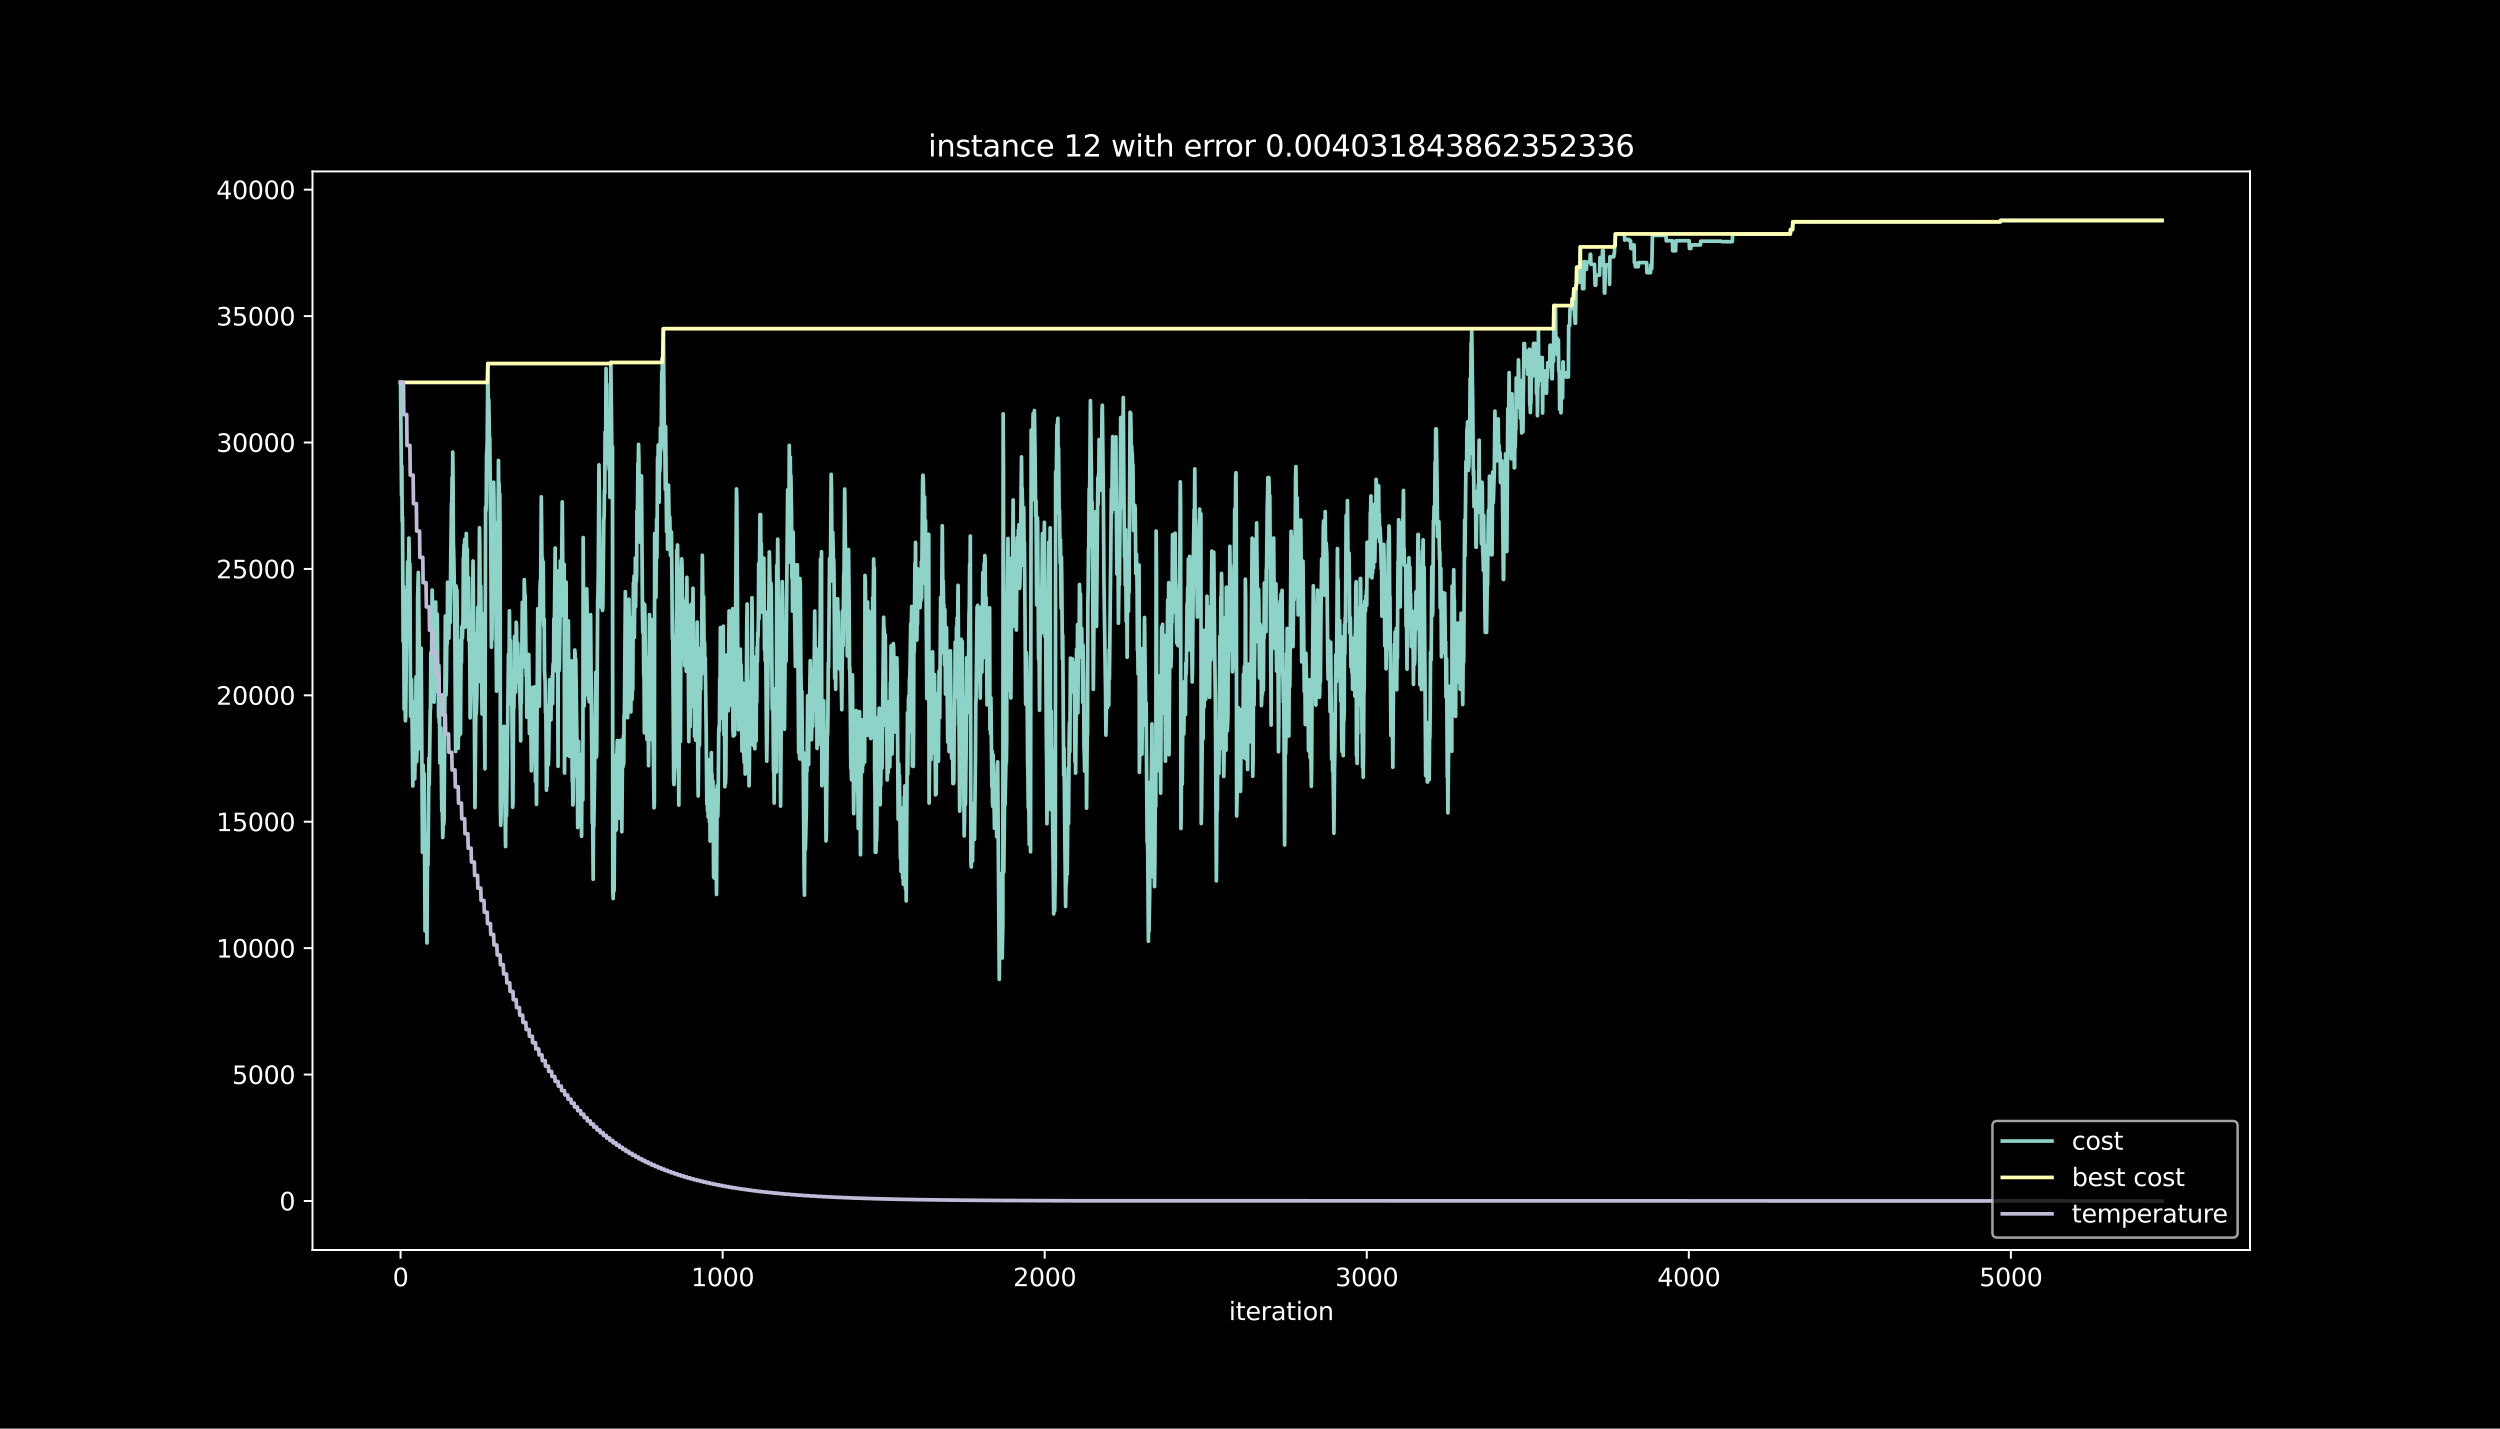 <?xml version="1.0" encoding="utf-8" standalone="no"?>
<!DOCTYPE svg PUBLIC "-//W3C//DTD SVG 1.1//EN"
  "http://www.w3.org/Graphics/SVG/1.1/DTD/svg11.dtd">
<svg height="576pt" version="1.1" viewBox="0 0 1008 576" width="1008pt" xmlns="http://www.w3.org/2000/svg" xmlns:xlink="http://www.w3.org/1999/xlink">
 <defs>
  <style type="text/css">*{stroke-linecap:butt;stroke-linejoin:round;}</style>
 </defs>
 <g id="figure_1">
  <g id="patch_1">
   <path d="M 0 576 
L 1008 576 
L 1008 0 
L 0 0 
z
"/>
  </g>
  <g id="axes_1">
   <g id="patch_2">
    <path d="M 126 504 
L 907.2 504 
L 907.2 69.12 
L 126 69.12 
z
"/>
   </g>
   <g id="matplotlib.axis_1">
    <g id="xtick_1">
     <g id="line2d_1">
      <defs>
       <path d="M 0 0 
L 0 3.5 
" id="m45c3da5e12" style="stroke:#ffffff;stroke-width:0.8;"/>
      </defs>
      <g>
       <use style="fill:#ffffff;stroke:#ffffff;stroke-width:0.8;" x="161.509" xlink:href="#m45c3da5e12" y="504"/>
      </g>
     </g>
     <g id="text_1">
      <!-- 0 -->
      <g style="fill:#ffffff;" transform="translate(158.328 518.598)scale(0.1 -0.1)">
       <defs>
        <path d="M 2034 4250 
Q 1547 4250 1301 3770 
Q 1056 3291 1056 2328 
Q 1056 1369 1301 889 
Q 1547 409 2034 409 
Q 2525 409 2770 889 
Q 3016 1369 3016 2328 
Q 3016 3291 2770 3770 
Q 2525 4250 2034 4250 
z
M 2034 4750 
Q 2819 4750 3233 4129 
Q 3647 3509 3647 2328 
Q 3647 1150 3233 529 
Q 2819 -91 2034 -91 
Q 1250 -91 836 529 
Q 422 1150 422 2328 
Q 422 3509 836 4129 
Q 1250 4750 2034 4750 
z
" id="DejaVuSans-30" transform="scale(0.016)"/>
       </defs>
       <use xlink:href="#DejaVuSans-30"/>
      </g>
     </g>
    </g>
    <g id="xtick_2">
     <g id="line2d_2">
      <g>
       <use style="fill:#ffffff;stroke:#ffffff;stroke-width:0.8;" x="291.365" xlink:href="#m45c3da5e12" y="504"/>
      </g>
     </g>
     <g id="text_2">
      <!-- 1000 -->
      <g style="fill:#ffffff;" transform="translate(278.64 518.598)scale(0.1 -0.1)">
       <defs>
        <path d="M 794 531 
L 1825 531 
L 1825 4091 
L 703 3866 
L 703 4441 
L 1819 4666 
L 2450 4666 
L 2450 531 
L 3481 531 
L 3481 0 
L 794 0 
L 794 531 
z
" id="DejaVuSans-31" transform="scale(0.016)"/>
       </defs>
       <use xlink:href="#DejaVuSans-31"/>
       <use x="63.623" xlink:href="#DejaVuSans-30"/>
       <use x="127.246" xlink:href="#DejaVuSans-30"/>
       <use x="190.869" xlink:href="#DejaVuSans-30"/>
      </g>
     </g>
    </g>
    <g id="xtick_3">
     <g id="line2d_3">
      <g>
       <use style="fill:#ffffff;stroke:#ffffff;stroke-width:0.8;" x="421.221" xlink:href="#m45c3da5e12" y="504"/>
      </g>
     </g>
     <g id="text_3">
      <!-- 2000 -->
      <g style="fill:#ffffff;" transform="translate(408.496 518.598)scale(0.1 -0.1)">
       <defs>
        <path d="M 1228 531 
L 3431 531 
L 3431 0 
L 469 0 
L 469 531 
Q 828 903 1448 1529 
Q 2069 2156 2228 2338 
Q 2531 2678 2651 2914 
Q 2772 3150 2772 3378 
Q 2772 3750 2511 3984 
Q 2250 4219 1831 4219 
Q 1534 4219 1204 4116 
Q 875 4013 500 3803 
L 500 4441 
Q 881 4594 1212 4672 
Q 1544 4750 1819 4750 
Q 2544 4750 2975 4387 
Q 3406 4025 3406 3419 
Q 3406 3131 3298 2873 
Q 3191 2616 2906 2266 
Q 2828 2175 2409 1742 
Q 1991 1309 1228 531 
z
" id="DejaVuSans-32" transform="scale(0.016)"/>
       </defs>
       <use xlink:href="#DejaVuSans-32"/>
       <use x="63.623" xlink:href="#DejaVuSans-30"/>
       <use x="127.246" xlink:href="#DejaVuSans-30"/>
       <use x="190.869" xlink:href="#DejaVuSans-30"/>
      </g>
     </g>
    </g>
    <g id="xtick_4">
     <g id="line2d_4">
      <g>
       <use style="fill:#ffffff;stroke:#ffffff;stroke-width:0.8;" x="551.077" xlink:href="#m45c3da5e12" y="504"/>
      </g>
     </g>
     <g id="text_4">
      <!-- 3000 -->
      <g style="fill:#ffffff;" transform="translate(538.352 518.598)scale(0.1 -0.1)">
       <defs>
        <path d="M 2597 2516 
Q 3050 2419 3304 2112 
Q 3559 1806 3559 1356 
Q 3559 666 3084 287 
Q 2609 -91 1734 -91 
Q 1441 -91 1130 -33 
Q 819 25 488 141 
L 488 750 
Q 750 597 1062 519 
Q 1375 441 1716 441 
Q 2309 441 2620 675 
Q 2931 909 2931 1356 
Q 2931 1769 2642 2001 
Q 2353 2234 1838 2234 
L 1294 2234 
L 1294 2753 
L 1863 2753 
Q 2328 2753 2575 2939 
Q 2822 3125 2822 3475 
Q 2822 3834 2567 4026 
Q 2313 4219 1838 4219 
Q 1578 4219 1281 4162 
Q 984 4106 628 3988 
L 628 4550 
Q 988 4650 1302 4700 
Q 1616 4750 1894 4750 
Q 2613 4750 3031 4423 
Q 3450 4097 3450 3541 
Q 3450 3153 3228 2886 
Q 3006 2619 2597 2516 
z
" id="DejaVuSans-33" transform="scale(0.016)"/>
       </defs>
       <use xlink:href="#DejaVuSans-33"/>
       <use x="63.623" xlink:href="#DejaVuSans-30"/>
       <use x="127.246" xlink:href="#DejaVuSans-30"/>
       <use x="190.869" xlink:href="#DejaVuSans-30"/>
      </g>
     </g>
    </g>
    <g id="xtick_5">
     <g id="line2d_5">
      <g>
       <use style="fill:#ffffff;stroke:#ffffff;stroke-width:0.8;" x="680.933" xlink:href="#m45c3da5e12" y="504"/>
      </g>
     </g>
     <g id="text_5">
      <!-- 4000 -->
      <g style="fill:#ffffff;" transform="translate(668.208 518.598)scale(0.1 -0.1)">
       <defs>
        <path d="M 2419 4116 
L 825 1625 
L 2419 1625 
L 2419 4116 
z
M 2253 4666 
L 3047 4666 
L 3047 1625 
L 3713 1625 
L 3713 1100 
L 3047 1100 
L 3047 0 
L 2419 0 
L 2419 1100 
L 313 1100 
L 313 1709 
L 2253 4666 
z
" id="DejaVuSans-34" transform="scale(0.016)"/>
       </defs>
       <use xlink:href="#DejaVuSans-34"/>
       <use x="63.623" xlink:href="#DejaVuSans-30"/>
       <use x="127.246" xlink:href="#DejaVuSans-30"/>
       <use x="190.869" xlink:href="#DejaVuSans-30"/>
      </g>
     </g>
    </g>
    <g id="xtick_6">
     <g id="line2d_6">
      <g>
       <use style="fill:#ffffff;stroke:#ffffff;stroke-width:0.8;" x="810.788" xlink:href="#m45c3da5e12" y="504"/>
      </g>
     </g>
     <g id="text_6">
      <!-- 5000 -->
      <g style="fill:#ffffff;" transform="translate(798.063 518.598)scale(0.1 -0.1)">
       <defs>
        <path d="M 691 4666 
L 3169 4666 
L 3169 4134 
L 1269 4134 
L 1269 2991 
Q 1406 3038 1543 3061 
Q 1681 3084 1819 3084 
Q 2600 3084 3056 2656 
Q 3513 2228 3513 1497 
Q 3513 744 3044 326 
Q 2575 -91 1722 -91 
Q 1428 -91 1123 -41 
Q 819 9 494 109 
L 494 744 
Q 775 591 1075 516 
Q 1375 441 1709 441 
Q 2250 441 2565 725 
Q 2881 1009 2881 1497 
Q 2881 1984 2565 2268 
Q 2250 2553 1709 2553 
Q 1456 2553 1204 2497 
Q 953 2441 691 2322 
L 691 4666 
z
" id="DejaVuSans-35" transform="scale(0.016)"/>
       </defs>
       <use xlink:href="#DejaVuSans-35"/>
       <use x="63.623" xlink:href="#DejaVuSans-30"/>
       <use x="127.246" xlink:href="#DejaVuSans-30"/>
       <use x="190.869" xlink:href="#DejaVuSans-30"/>
      </g>
     </g>
    </g>
    <g id="text_7">
     <!-- iteration -->
     <g style="fill:#ffffff;" transform="translate(495.477 532.277)scale(0.1 -0.1)">
      <defs>
       <path d="M 603 3500 
L 1178 3500 
L 1178 0 
L 603 0 
L 603 3500 
z
M 603 4863 
L 1178 4863 
L 1178 4134 
L 603 4134 
L 603 4863 
z
" id="DejaVuSans-69" transform="scale(0.016)"/>
       <path d="M 1172 4494 
L 1172 3500 
L 2356 3500 
L 2356 3053 
L 1172 3053 
L 1172 1153 
Q 1172 725 1289 603 
Q 1406 481 1766 481 
L 2356 481 
L 2356 0 
L 1766 0 
Q 1100 0 847 248 
Q 594 497 594 1153 
L 594 3053 
L 172 3053 
L 172 3500 
L 594 3500 
L 594 4494 
L 1172 4494 
z
" id="DejaVuSans-74" transform="scale(0.016)"/>
       <path d="M 3597 1894 
L 3597 1613 
L 953 1613 
Q 991 1019 1311 708 
Q 1631 397 2203 397 
Q 2534 397 2845 478 
Q 3156 559 3463 722 
L 3463 178 
Q 3153 47 2828 -22 
Q 2503 -91 2169 -91 
Q 1331 -91 842 396 
Q 353 884 353 1716 
Q 353 2575 817 3079 
Q 1281 3584 2069 3584 
Q 2775 3584 3186 3129 
Q 3597 2675 3597 1894 
z
M 3022 2063 
Q 3016 2534 2758 2815 
Q 2500 3097 2075 3097 
Q 1594 3097 1305 2825 
Q 1016 2553 972 2059 
L 3022 2063 
z
" id="DejaVuSans-65" transform="scale(0.016)"/>
       <path d="M 2631 2963 
Q 2534 3019 2420 3045 
Q 2306 3072 2169 3072 
Q 1681 3072 1420 2755 
Q 1159 2438 1159 1844 
L 1159 0 
L 581 0 
L 581 3500 
L 1159 3500 
L 1159 2956 
Q 1341 3275 1631 3429 
Q 1922 3584 2338 3584 
Q 2397 3584 2469 3576 
Q 2541 3569 2628 3553 
L 2631 2963 
z
" id="DejaVuSans-72" transform="scale(0.016)"/>
       <path d="M 2194 1759 
Q 1497 1759 1228 1600 
Q 959 1441 959 1056 
Q 959 750 1161 570 
Q 1363 391 1709 391 
Q 2188 391 2477 730 
Q 2766 1069 2766 1631 
L 2766 1759 
L 2194 1759 
z
M 3341 1997 
L 3341 0 
L 2766 0 
L 2766 531 
Q 2569 213 2275 61 
Q 1981 -91 1556 -91 
Q 1019 -91 701 211 
Q 384 513 384 1019 
Q 384 1609 779 1909 
Q 1175 2209 1959 2209 
L 2766 2209 
L 2766 2266 
Q 2766 2663 2505 2880 
Q 2244 3097 1772 3097 
Q 1472 3097 1187 3025 
Q 903 2953 641 2809 
L 641 3341 
Q 956 3463 1253 3523 
Q 1550 3584 1831 3584 
Q 2591 3584 2966 3190 
Q 3341 2797 3341 1997 
z
" id="DejaVuSans-61" transform="scale(0.016)"/>
       <path d="M 1959 3097 
Q 1497 3097 1228 2736 
Q 959 2375 959 1747 
Q 959 1119 1226 758 
Q 1494 397 1959 397 
Q 2419 397 2687 759 
Q 2956 1122 2956 1747 
Q 2956 2369 2687 2733 
Q 2419 3097 1959 3097 
z
M 1959 3584 
Q 2709 3584 3137 3096 
Q 3566 2609 3566 1747 
Q 3566 888 3137 398 
Q 2709 -91 1959 -91 
Q 1206 -91 779 398 
Q 353 888 353 1747 
Q 353 2609 779 3096 
Q 1206 3584 1959 3584 
z
" id="DejaVuSans-6f" transform="scale(0.016)"/>
       <path d="M 3513 2113 
L 3513 0 
L 2938 0 
L 2938 2094 
Q 2938 2591 2744 2837 
Q 2550 3084 2163 3084 
Q 1697 3084 1428 2787 
Q 1159 2491 1159 1978 
L 1159 0 
L 581 0 
L 581 3500 
L 1159 3500 
L 1159 2956 
Q 1366 3272 1645 3428 
Q 1925 3584 2291 3584 
Q 2894 3584 3203 3211 
Q 3513 2838 3513 2113 
z
" id="DejaVuSans-6e" transform="scale(0.016)"/>
      </defs>
      <use xlink:href="#DejaVuSans-69"/>
      <use x="27.783" xlink:href="#DejaVuSans-74"/>
      <use x="66.992" xlink:href="#DejaVuSans-65"/>
      <use x="128.516" xlink:href="#DejaVuSans-72"/>
      <use x="169.629" xlink:href="#DejaVuSans-61"/>
      <use x="230.908" xlink:href="#DejaVuSans-74"/>
      <use x="270.117" xlink:href="#DejaVuSans-69"/>
      <use x="297.9" xlink:href="#DejaVuSans-6f"/>
      <use x="359.082" xlink:href="#DejaVuSans-6e"/>
     </g>
    </g>
   </g>
   <g id="matplotlib.axis_2">
    <g id="ytick_1">
     <g id="line2d_7">
      <defs>
       <path d="M 0 0 
L -3.5 0 
" id="md43c37fe92" style="stroke:#ffffff;stroke-width:0.8;"/>
      </defs>
      <g>
       <use style="fill:#ffffff;stroke:#ffffff;stroke-width:0.8;" x="126" xlink:href="#md43c37fe92" y="484.233"/>
      </g>
     </g>
     <g id="text_8">
      <!-- 0 -->
      <g style="fill:#ffffff;" transform="translate(112.638 488.032)scale(0.1 -0.1)">
       <use xlink:href="#DejaVuSans-30"/>
      </g>
     </g>
    </g>
    <g id="ytick_2">
     <g id="line2d_8">
      <g>
       <use style="fill:#ffffff;stroke:#ffffff;stroke-width:0.8;" x="126" xlink:href="#md43c37fe92" y="433.264"/>
      </g>
     </g>
     <g id="text_9">
      <!-- 5000 -->
      <g style="fill:#ffffff;" transform="translate(93.55 437.063)scale(0.1 -0.1)">
       <use xlink:href="#DejaVuSans-35"/>
       <use x="63.623" xlink:href="#DejaVuSans-30"/>
       <use x="127.246" xlink:href="#DejaVuSans-30"/>
       <use x="190.869" xlink:href="#DejaVuSans-30"/>
      </g>
     </g>
    </g>
    <g id="ytick_3">
     <g id="line2d_9">
      <g>
       <use style="fill:#ffffff;stroke:#ffffff;stroke-width:0.8;" x="126" xlink:href="#md43c37fe92" y="382.295"/>
      </g>
     </g>
     <g id="text_10">
      <!-- 10000 -->
      <g style="fill:#ffffff;" transform="translate(87.188 386.094)scale(0.1 -0.1)">
       <use xlink:href="#DejaVuSans-31"/>
       <use x="63.623" xlink:href="#DejaVuSans-30"/>
       <use x="127.246" xlink:href="#DejaVuSans-30"/>
       <use x="190.869" xlink:href="#DejaVuSans-30"/>
       <use x="254.492" xlink:href="#DejaVuSans-30"/>
      </g>
     </g>
    </g>
    <g id="ytick_4">
     <g id="line2d_10">
      <g>
       <use style="fill:#ffffff;stroke:#ffffff;stroke-width:0.8;" x="126" xlink:href="#md43c37fe92" y="331.326"/>
      </g>
     </g>
     <g id="text_11">
      <!-- 15000 -->
      <g style="fill:#ffffff;" transform="translate(87.188 335.125)scale(0.1 -0.1)">
       <use xlink:href="#DejaVuSans-31"/>
       <use x="63.623" xlink:href="#DejaVuSans-35"/>
       <use x="127.246" xlink:href="#DejaVuSans-30"/>
       <use x="190.869" xlink:href="#DejaVuSans-30"/>
       <use x="254.492" xlink:href="#DejaVuSans-30"/>
      </g>
     </g>
    </g>
    <g id="ytick_5">
     <g id="line2d_11">
      <g>
       <use style="fill:#ffffff;stroke:#ffffff;stroke-width:0.8;" x="126" xlink:href="#md43c37fe92" y="280.357"/>
      </g>
     </g>
     <g id="text_12">
      <!-- 20000 -->
      <g style="fill:#ffffff;" transform="translate(87.188 284.156)scale(0.1 -0.1)">
       <use xlink:href="#DejaVuSans-32"/>
       <use x="63.623" xlink:href="#DejaVuSans-30"/>
       <use x="127.246" xlink:href="#DejaVuSans-30"/>
       <use x="190.869" xlink:href="#DejaVuSans-30"/>
       <use x="254.492" xlink:href="#DejaVuSans-30"/>
      </g>
     </g>
    </g>
    <g id="ytick_6">
     <g id="line2d_12">
      <g>
       <use style="fill:#ffffff;stroke:#ffffff;stroke-width:0.8;" x="126" xlink:href="#md43c37fe92" y="229.388"/>
      </g>
     </g>
     <g id="text_13">
      <!-- 25000 -->
      <g style="fill:#ffffff;" transform="translate(87.188 233.187)scale(0.1 -0.1)">
       <use xlink:href="#DejaVuSans-32"/>
       <use x="63.623" xlink:href="#DejaVuSans-35"/>
       <use x="127.246" xlink:href="#DejaVuSans-30"/>
       <use x="190.869" xlink:href="#DejaVuSans-30"/>
       <use x="254.492" xlink:href="#DejaVuSans-30"/>
      </g>
     </g>
    </g>
    <g id="ytick_7">
     <g id="line2d_13">
      <g>
       <use style="fill:#ffffff;stroke:#ffffff;stroke-width:0.8;" x="126" xlink:href="#md43c37fe92" y="178.419"/>
      </g>
     </g>
     <g id="text_14">
      <!-- 30000 -->
      <g style="fill:#ffffff;" transform="translate(87.188 182.218)scale(0.1 -0.1)">
       <use xlink:href="#DejaVuSans-33"/>
       <use x="63.623" xlink:href="#DejaVuSans-30"/>
       <use x="127.246" xlink:href="#DejaVuSans-30"/>
       <use x="190.869" xlink:href="#DejaVuSans-30"/>
       <use x="254.492" xlink:href="#DejaVuSans-30"/>
      </g>
     </g>
    </g>
    <g id="ytick_8">
     <g id="line2d_14">
      <g>
       <use style="fill:#ffffff;stroke:#ffffff;stroke-width:0.8;" x="126" xlink:href="#md43c37fe92" y="127.45"/>
      </g>
     </g>
     <g id="text_15">
      <!-- 35000 -->
      <g style="fill:#ffffff;" transform="translate(87.188 131.25)scale(0.1 -0.1)">
       <use xlink:href="#DejaVuSans-33"/>
       <use x="63.623" xlink:href="#DejaVuSans-35"/>
       <use x="127.246" xlink:href="#DejaVuSans-30"/>
       <use x="190.869" xlink:href="#DejaVuSans-30"/>
       <use x="254.492" xlink:href="#DejaVuSans-30"/>
      </g>
     </g>
    </g>
    <g id="ytick_9">
     <g id="line2d_15">
      <g>
       <use style="fill:#ffffff;stroke:#ffffff;stroke-width:0.8;" x="126" xlink:href="#md43c37fe92" y="76.481"/>
      </g>
     </g>
     <g id="text_16">
      <!-- 40000 -->
      <g style="fill:#ffffff;" transform="translate(87.188 80.281)scale(0.1 -0.1)">
       <use xlink:href="#DejaVuSans-34"/>
       <use x="63.623" xlink:href="#DejaVuSans-30"/>
       <use x="127.246" xlink:href="#DejaVuSans-30"/>
       <use x="190.869" xlink:href="#DejaVuSans-30"/>
       <use x="254.492" xlink:href="#DejaVuSans-30"/>
      </g>
     </g>
    </g>
   </g>
   <g id="line2d_16">
    <path clip-path="url(#p63a0b32ea3)" d="M 161.509 154.189 
L 161.899 199.908 
L 162.029 187.899 
L 162.158 210.203 
L 162.288 208.511 
L 162.548 258.675 
L 162.678 236.371 
L 162.808 253.313 
L 162.938 285.923 
L 163.067 263.619 
L 163.197 284.404 
L 163.327 282.763 
L 163.457 290.622 
L 163.587 288.93 
L 164.106 237.91 
L 164.236 241.04 
L 164.366 226.524 
L 164.496 228.165 
L 164.626 234.189 
L 164.755 232.548 
L 164.885 216.962 
L 165.015 224.087 
L 165.145 238.287 
L 165.275 227.37 
L 165.535 288.787 
L 165.664 276.443 
L 165.794 283.242 
L 165.924 273.966 
L 166.184 293.436 
L 166.444 316.912 
L 166.703 291.795 
L 166.833 302.712 
L 166.963 283.079 
L 167.093 290.938 
L 167.223 314.017 
L 167.612 295.189 
L 167.742 272.885 
L 168.002 307.116 
L 168.262 298.349 
L 168.391 240.887 
L 168.651 230.805 
L 168.781 236.83 
L 169.43 301.978 
L 169.82 261.346 
L 170.339 343.63 
L 170.599 308.543 
L 170.729 325.485 
L 170.989 311.846 
L 171.248 350.511 
L 171.378 375.302 
L 171.508 373.61 
L 171.638 367.585 
L 171.768 347.952 
L 172.157 380.195 
L 172.417 336.423 
L 172.547 348.768 
L 172.677 337.656 
L 172.936 305.648 
L 173.066 316.321 
L 173.456 286.871 
L 173.586 285.423 
L 173.716 263.181 
L 173.975 273.242 
L 174.235 237.89 
L 174.495 247.655 
L 174.625 249.103 
L 174.754 246.137 
L 175.014 283.099 
L 175.144 275.974 
L 175.274 278.94 
L 175.404 275.811 
L 175.663 242.742 
L 176.053 274.037 
L 176.313 247.635 
L 176.572 279.215 
L 176.702 268.298 
L 176.832 289.083 
L 176.962 268.298 
L 177.092 291.377 
L 177.222 285.372 
L 177.352 307.615 
L 177.481 297.911 
L 177.611 304.16 
L 177.741 293.487 
L 178.131 327.014 
L 178.261 320.765 
L 178.52 337.687 
L 178.65 334.721 
L 178.78 311.642 
L 178.91 332.427 
L 179.04 330.979 
L 179.299 295.994 
L 179.559 248.379 
L 179.819 280.276 
L 179.949 276.218 
L 180.208 253.507 
L 180.338 259.531 
L 180.468 234.74 
L 180.728 257.452 
L 180.858 236.667 
L 180.987 257.36 
L 181.247 235.749 
L 181.507 251.03 
L 181.767 223.537 
L 182.026 202.946 
L 182.156 204.393 
L 182.286 192.558 
L 182.416 204.566 
L 182.546 182.262 
L 182.676 194.097 
L 182.805 219.47 
L 182.935 222.599 
L 183.325 244.577 
L 183.714 303.008 
L 183.844 236.228 
L 184.104 239.368 
L 184.234 237.92 
L 184.364 249.755 
L 184.623 289.695 
L 184.753 301.703 
L 184.883 289.695 
L 185.013 296.82 
L 185.143 286.147 
L 185.273 287.788 
L 185.403 293.792 
L 185.532 286.667 
L 185.662 295.943 
L 185.922 257.961 
L 186.052 267.217 
L 186.182 252.701 
L 186.441 257.278 
L 186.701 249.582 
L 186.831 224.791 
L 186.961 226.483 
L 187.091 219.684 
L 187.221 229.388 
L 187.35 217.553 
L 187.61 252.854 
L 187.87 240.469 
L 188 215.096 
L 188.259 232.457 
L 188.389 221.345 
L 188.649 244.271 
L 188.779 242.579 
L 188.909 232.874 
L 189.039 258.247 
L 189.168 246.238 
L 189.428 267.054 
L 189.558 289.45 
L 189.818 272.09 
L 189.948 257.89 
L 190.077 261.019 
L 190.207 271.692 
L 190.467 250.102 
L 190.727 226.187 
L 191.116 263.537 
L 191.506 325.607 
L 191.766 295.638 
L 191.895 284.72 
L 192.025 287.85 
L 192.285 280.663 
L 192.415 255.291 
L 192.545 267.299 
L 192.675 244.903 
L 192.934 274.852 
L 193.324 212.783 
L 193.454 219.908 
L 193.583 240.693 
L 193.713 239.246 
L 193.843 236.279 
L 194.363 287.87 
L 194.622 247.543 
L 194.882 261.651 
L 195.012 255.403 
L 195.531 310.001 
L 195.791 204.444 
L 195.921 206.085 
L 196.051 203.119 
L 196.181 183.486 
L 196.31 182.038 
L 196.44 177.981 
L 196.7 146.584 
L 196.96 170.855 
L 197.09 161.151 
L 197.349 178.317 
L 197.479 176.625 
L 197.739 204.536 
L 197.869 216.544 
L 198.128 260.969 
L 198.258 250.051 
L 198.388 257.91 
L 198.518 233.119 
L 198.648 242.824 
L 199.037 194.423 
L 199.167 201.223 
L 199.297 226.014 
L 199.427 210.428 
L 199.687 232.212 
L 199.817 229.245 
L 200.206 278.685 
L 200.466 249.582 
L 200.596 245.525 
L 200.726 233.517 
L 200.985 185.647 
L 201.115 201.233 
L 201.245 194.984 
L 201.375 214.617 
L 201.505 199.031 
L 201.635 213.598 
L 201.764 325.638 
L 201.894 332.763 
L 202.024 329.797 
L 202.284 304.679 
L 202.414 312.539 
L 202.544 295.597 
L 202.673 298.563 
L 202.803 318.196 
L 203.193 292.844 
L 203.842 341.326 
L 204.102 306.677 
L 204.232 328.981 
L 205.011 263.762 
L 205.141 270.561 
L 205.271 268.675 
L 205.4 246.279 
L 205.66 277.951 
L 205.79 258.318 
L 205.92 283.69 
L 206.05 280.561 
L 206.18 282.253 
L 206.309 271.58 
L 206.699 325.475 
L 206.829 323.783 
L 207.089 282.304 
L 207.218 285.434 
L 207.478 256.667 
L 207.738 277.431 
L 207.868 279.073 
L 208.127 250.907 
L 208.257 252.548 
L 208.517 272.742 
L 208.777 259.409 
L 209.036 274.914 
L 209.166 273.466 
L 209.296 267.442 
L 209.686 283.232 
L 209.815 286.361 
L 209.945 298.706 
L 210.075 276.463 
L 210.205 283.589 
L 210.595 242.864 
L 210.854 255.087 
L 210.984 243.975 
L 211.114 268.767 
L 211.374 233.69 
L 211.633 241.407 
L 211.763 239.959 
L 212.153 272.549 
L 212.283 268.492 
L 212.413 289.185 
L 212.542 286.219 
L 212.672 265.525 
L 212.802 285.158 
L 213.192 263.874 
L 213.322 274.985 
L 213.451 295.77 
L 213.711 282.967 
L 213.841 284.608 
L 214.101 298.471 
L 214.231 310.816 
L 214.49 300.092 
L 214.62 294.088 
L 214.75 277.146 
L 214.88 278.594 
L 215.269 303.15 
L 215.529 276.942 
L 215.789 304.078 
L 215.919 315.189 
L 216.049 292.946 
L 216.308 324.313 
L 216.828 245.423 
L 216.958 267.727 
L 217.087 252.141 
L 217.217 275.219 
L 217.347 264.016 
L 217.477 284.71 
L 217.737 237.095 
L 217.867 234.128 
L 217.996 235.576 
L 218.256 200.316 
L 218.516 226.615 
L 218.646 224.923 
L 218.905 229.531 
L 219.035 226.564 
L 219.165 249.643 
L 219.295 252.61 
L 219.425 249.643 
L 219.555 270.428 
L 219.814 275.087 
L 219.944 287.432 
L 220.074 284.465 
L 220.334 318.604 
L 220.464 307.493 
L 220.594 316.769 
L 220.853 294.384 
L 220.983 292.743 
L 221.113 308.329 
L 221.243 304.272 
L 221.632 274.047 
L 221.762 288.614 
L 221.892 290.255 
L 222.022 284.251 
L 222.152 290.255 
L 222.282 276.055 
L 222.411 282.855 
L 222.671 272.6 
L 222.801 283.711 
L 222.931 269.144 
L 223.061 267.452 
L 223.191 270.418 
L 223.32 249.633 
L 223.45 260.306 
L 223.84 220.948 
L 224.1 262.681 
L 224.229 256.432 
L 224.359 270.632 
L 224.619 230.255 
L 224.749 239.511 
L 225.009 308.981 
L 225.138 230.255 
L 225.398 270.469 
L 225.528 268.767 
L 225.788 250.968 
L 225.918 226.177 
L 226.047 248.481 
L 226.177 242.232 
L 226.307 227.716 
L 226.437 230.683 
L 226.697 202.354 
L 226.956 233.292 
L 227.086 247.492 
L 227.216 241.488 
L 227.346 243.129 
L 227.476 227.543 
L 227.606 311.693 
L 227.865 267.054 
L 227.995 268.746 
L 228.255 234.679 
L 228.385 304.557 
L 228.645 283.466 
L 228.904 251.111 
L 229.034 258.237 
L 229.164 250.377 
L 229.554 304.914 
L 229.683 281.835 
L 229.813 280.388 
L 229.943 287.187 
L 230.073 267.554 
L 230.203 273.578 
L 230.333 266.453 
L 230.722 315.169 
L 230.852 312.202 
L 230.982 324.547 
L 231.112 322.906 
L 231.242 302.213 
L 231.372 313.13 
L 231.631 273.191 
L 231.761 262.08 
L 231.891 263.527 
L 232.021 278.094 
L 232.151 265.749 
L 232.8 311.367 
L 232.93 333.671 
L 233.319 298.951 
L 233.449 314.537 
L 233.579 303.864 
L 233.839 330.215 
L 234.228 314.262 
L 234.488 337.228 
L 234.618 317.595 
L 234.748 316.147 
L 234.878 308.288 
L 235.008 322.488 
L 235.137 216.748 
L 235.527 284.72 
L 235.787 264.852 
L 235.917 266.494 
L 236.046 264.852 
L 236.176 255.576 
L 236.306 267.921 
L 236.436 258.216 
L 236.566 237.431 
L 236.696 243.456 
L 236.955 280.276 
L 237.085 257.972 
L 237.345 281.815 
L 237.475 271.142 
L 237.605 282.977 
L 237.864 263.507 
L 237.994 273.211 
L 238.124 247.839 
L 238.384 278.777 
L 238.643 306.392 
L 238.773 331.764 
L 238.903 319.929 
L 239.163 354.517 
L 239.293 331.438 
L 239.423 333.079 
L 239.682 317.554 
L 240.202 271.091 
L 240.332 282.926 
L 240.461 305.23 
L 240.591 303.589 
L 240.981 242.039 
L 241.111 239.072 
L 241.241 229.368 
L 241.5 187.431 
L 241.63 195.29 
L 241.89 229.786 
L 242.02 239.042 
L 242.15 231.182 
L 242.279 243.191 
L 242.409 244.832 
L 242.539 243.14 
L 242.669 231.131 
L 242.799 235.188 
L 242.929 246.106 
L 243.059 244.658 
L 243.318 221.692 
L 243.448 209.857 
L 243.578 208.216 
L 243.708 197.543 
L 243.838 198.99 
L 243.968 174.199 
L 244.097 184.872 
L 244.227 173.954 
L 244.357 148.582 
L 244.487 165.524 
L 244.617 154.851 
L 244.747 186.625 
L 244.877 182.568 
L 245.006 165.626 
L 245.266 186.951 
L 245.396 176.034 
L 245.526 188.042 
L 245.656 189.49 
L 245.786 177.481 
L 245.915 200.56 
L 246.305 146.156 
L 246.824 194.271 
L 246.954 180.071 
L 247.084 359.165 
L 247.214 362.295 
L 247.344 359.165 
L 247.474 352.366 
L 247.604 359.165 
L 247.993 304.588 
L 248.253 334.843 
L 248.383 320.327 
L 248.513 334.527 
L 248.772 302.63 
L 248.902 298.573 
L 249.032 321.652 
L 249.162 310.735 
L 249.292 323.079 
L 249.422 321.438 
L 249.551 314.639 
L 249.811 329.919 
L 249.941 323.895 
L 250.071 298.522 
L 250.331 328.625 
L 250.46 319.369 
L 250.59 320.816 
L 250.72 335.383 
L 250.98 306.056 
L 251.11 298.196 
L 251.24 309.114 
L 251.369 296.769 
L 251.499 307.88 
L 251.629 288.247 
L 251.759 289.888 
L 252.148 238.563 
L 252.538 286.687 
L 252.798 254.74 
L 252.928 263.996 
L 253.057 289.368 
L 253.447 243.313 
L 253.577 241.621 
L 253.837 258.451 
L 253.966 248.746 
L 254.356 287.065 
L 254.616 266.677 
L 254.875 281.958 
L 255.005 271.285 
L 255.135 278.084 
L 255.395 234.995 
L 255.525 239.052 
L 255.655 232.253 
L 255.784 257.044 
L 255.914 241.458 
L 256.044 244.587 
L 256.174 224.954 
L 256.304 244.587 
L 256.434 227.645 
L 256.564 234.444 
L 256.693 231.315 
L 256.823 205.942 
L 256.953 215.647 
L 257.213 186.737 
L 257.343 188.43 
L 257.473 179.174 
L 257.602 185.198 
L 257.862 218.552 
L 257.992 207.635 
L 258.122 216.891 
L 258.252 215.443 
L 258.511 197.91 
L 258.641 191.885 
L 259.031 245.698 
L 259.161 254.975 
L 259.291 242.966 
L 259.42 250.826 
L 259.55 271.611 
L 259.68 273.058 
L 259.81 295.454 
L 259.94 243.782 
L 260.07 250.581 
L 260.459 292.182 
L 260.589 266.81 
L 260.849 298.186 
L 261.109 265.148 
L 261.498 308.716 
L 261.888 247.808 
L 262.018 251.865 
L 262.277 288.145 
L 262.407 289.786 
L 262.667 249.847 
L 262.927 298.298 
L 263.186 285.474 
L 263.706 325.73 
L 263.836 324.088 
L 263.965 215.147 
L 264.225 237.747 
L 264.355 215.504 
L 264.485 240.877 
L 264.745 209.317 
L 264.874 224.903 
L 265.134 184.525 
L 265.264 190.529 
L 265.394 179.418 
L 265.524 202.497 
L 265.654 180.101 
L 265.783 202.497 
L 265.913 182.864 
L 266.043 189.989 
L 266.173 187.023 
L 266.303 172.456 
L 266.433 181.712 
L 266.562 180.264 
L 266.822 150.06 
L 266.952 154.117 
L 267.082 144.413 
L 267.212 158.98 
L 267.471 132.527 
L 267.861 177.746 
L 267.991 171.722 
L 268.251 197.349 
L 268.38 171.977 
L 268.77 214.383 
L 269.03 199.123 
L 269.16 221.427 
L 269.289 210.316 
L 269.419 216.32 
L 269.549 195.626 
L 269.939 220.774 
L 270.069 208.43 
L 270.328 223.904 
L 270.458 214.648 
L 270.588 217.614 
L 270.718 214.485 
L 270.848 225.596 
L 271.107 257.696 
L 271.237 256.055 
L 271.627 314.68 
L 271.757 316.321 
L 272.016 308.675 
L 272.146 283.884 
L 272.276 300.826 
L 272.536 266.636 
L 272.796 244.261 
L 272.925 221.865 
L 273.055 228.991 
L 273.185 219.714 
L 273.315 230.632 
L 273.445 308.604 
L 273.575 310.052 
L 273.705 324.618 
L 273.964 281.682 
L 274.094 294.027 
L 274.224 284.771 
L 274.354 298.971 
L 274.614 231.009 
L 274.743 232.457 
L 274.873 225.331 
L 275.003 228.461 
L 275.133 242.66 
L 275.263 241.213 
L 275.523 256.738 
L 275.652 242.538 
L 275.782 265.617 
L 275.912 245.984 
L 276.042 268.379 
L 276.172 245.984 
L 276.302 243.017 
L 276.561 255.046 
L 276.691 270.632 
L 276.951 232.803 
L 277.211 267.054 
L 277.341 243.975 
L 277.73 299.022 
L 277.99 254.383 
L 278.25 293.048 
L 278.769 243.578 
L 278.899 255.413 
L 279.029 277.809 
L 279.288 260.245 
L 279.418 237.166 
L 279.678 278.991 
L 279.808 285.24 
L 279.938 274.567 
L 280.068 296.871 
L 280.197 274.628 
L 280.457 298.471 
L 280.717 281.642 
L 280.847 287.646 
L 281.106 250.826 
L 281.366 309.104 
L 281.496 320.939 
L 281.626 311.234 
L 281.756 286.443 
L 282.015 300.551 
L 282.145 289.878 
L 282.405 263.425 
L 282.535 277.992 
L 282.665 261.05 
L 282.794 272.161 
L 283.184 223.884 
L 283.314 234.556 
L 283.574 261.366 
L 283.703 240.581 
L 283.963 268.441 
L 284.093 259.164 
L 284.223 271.509 
L 284.353 265.26 
L 284.742 295.536 
L 285.002 324.18 
L 285.132 314.904 
L 285.262 326.912 
L 285.392 320.113 
L 285.521 329.389 
L 285.651 306.31 
L 286.041 331.275 
L 286.171 314.333 
L 286.301 339.124 
L 286.82 303.446 
L 286.95 324.139 
L 287.08 312.131 
L 287.21 329.073 
L 287.339 330.521 
L 287.469 314.934 
L 287.729 353.599 
L 287.859 344.343 
L 287.989 354.048 
L 288.248 324.68 
L 288.378 318.676 
L 288.508 339.461 
L 288.638 331.601 
L 288.898 360.643 
L 289.157 316.871 
L 289.287 318.512 
L 289.417 329.185 
L 289.547 322.386 
L 289.807 294.526 
L 289.937 292.885 
L 290.066 294.577 
L 290.196 273.792 
L 290.326 277.849 
L 290.456 253.058 
L 290.586 273.752 
L 290.716 259.236 
L 290.846 273.752 
L 290.975 253.058 
L 291.105 260.184 
L 291.365 289.725 
L 291.495 286.759 
L 291.625 252.477 
L 291.884 296.249 
L 292.014 281.733 
L 292.144 292.406 
L 292.274 317.197 
L 292.404 306.525 
L 292.534 315.801 
L 292.664 311.744 
L 292.923 267.044 
L 293.053 264.078 
L 293.313 281.794 
L 293.443 272.09 
L 293.573 286.606 
L 293.702 275.688 
L 293.962 246.32 
L 294.352 284.486 
L 294.611 254.699 
L 294.741 264.404 
L 294.871 261.274 
L 295.001 277.962 
L 295.261 261.019 
L 295.391 245.433 
L 295.52 293.803 
L 295.65 296.769 
L 296.04 273.955 
L 296.17 296.351 
L 296.429 250.877 
L 296.559 252.324 
L 296.949 197.135 
L 297.079 201.192 
L 297.468 262.681 
L 297.598 269.48 
L 297.728 294.272 
L 297.858 287.472 
L 297.988 265.168 
L 298.117 271.968 
L 298.247 264.108 
L 298.377 278.675 
L 298.507 261.733 
L 298.637 282.518 
L 298.767 267.951 
L 298.897 271.285 
L 299.026 280.561 
L 299.156 302.804 
L 299.286 282.11 
L 299.416 297.697 
L 299.546 275.454 
L 299.676 276.901 
L 299.935 304.394 
L 300.065 307.36 
L 300.195 286.667 
L 300.455 312.101 
L 300.585 300.092 
L 300.715 310.765 
L 301.104 251.397 
L 301.234 243.537 
L 301.364 255.882 
L 301.624 293.262 
L 301.753 299.287 
L 301.883 296.157 
L 302.013 316.851 
L 302.143 310.052 
L 302.403 274.791 
L 302.533 294.425 
L 302.662 280.225 
L 302.792 294.791 
L 302.922 275.158 
L 303.052 298.237 
L 303.182 240.999 
L 303.312 251.672 
L 303.701 300.5 
L 303.831 293.701 
L 304.091 264.985 
L 304.351 301.897 
L 304.48 290.785 
L 304.61 268.481 
L 304.87 298.686 
L 305 273.894 
L 305.13 283.171 
L 305.26 260.928 
L 305.389 266.932 
L 305.519 255.097 
L 305.649 256.738 
L 305.779 249.613 
L 305.909 227.217 
L 306.039 249.46 
L 306.428 207.482 
L 306.558 213.506 
L 306.688 207.502 
L 306.818 229.898 
L 306.948 219.225 
L 307.207 237.135 
L 307.337 246.84 
L 307.597 229.898 
L 307.727 239.154 
L 307.987 225.046 
L 308.246 261.917 
L 308.376 250.805 
L 308.506 266.392 
L 308.636 246.758 
L 309.025 295.79 
L 309.155 306.902 
L 309.545 280.989 
L 309.805 254.536 
L 309.934 251.57 
L 310.194 222.528 
L 310.713 246.198 
L 310.843 235.086 
L 310.973 238.053 
L 311.363 285.933 
L 311.622 279.837 
L 311.882 310.979 
L 312.012 309.287 
L 312.142 323.803 
L 312.402 277.737 
L 312.661 287.289 
L 312.791 279.429 
L 313.051 311.234 
L 313.181 228.002 
L 313.311 247.635 
L 313.57 217.38 
L 314.349 294.221 
L 314.479 279.705 
L 314.739 325.026 
L 315.388 234.495 
L 315.518 240.52 
L 315.648 260.153 
L 315.778 253.028 
L 315.908 286.208 
L 316.167 270.948 
L 316.297 294.027 
L 316.557 263.537 
L 316.687 252.864 
L 316.947 266.626 
L 317.596 197.492 
L 317.726 222.283 
L 317.856 211.172 
L 317.985 226.758 
L 318.245 179.571 
L 318.375 202.65 
L 318.635 184.332 
L 318.765 198.848 
L 318.894 191.722 
L 319.154 208.104 
L 319.284 232.895 
L 319.414 221.06 
L 319.544 246.432 
L 319.803 214.515 
L 319.933 229.082 
L 320.063 227.441 
L 320.323 242.966 
L 320.712 268.685 
L 320.972 243.935 
L 321.102 229.419 
L 321.232 227.727 
L 321.362 233.731 
L 321.492 227.727 
L 322.011 303.436 
L 322.141 288.869 
L 322.401 305.984 
L 322.53 233.252 
L 322.66 236.218 
L 322.92 270.846 
L 323.05 278.706 
L 323.18 299.491 
L 323.31 278.706 
L 323.569 306.565 
L 323.829 303.232 
L 324.219 354.119 
L 324.348 360.919 
L 324.608 321.734 
L 324.738 342.519 
L 324.998 331.662 
L 325.128 324.537 
L 325.257 303.752 
L 325.387 310.877 
L 325.647 280.571 
L 325.777 291.244 
L 325.907 285.22 
L 326.036 308.298 
L 326.166 285.903 
L 326.296 291.907 
L 326.686 266.351 
L 326.945 279.684 
L 327.075 281.325 
L 327.205 298.268 
L 327.335 292.019 
L 327.465 280.01 
L 327.725 292.834 
L 327.854 280.49 
L 327.984 283.619 
L 328.114 272.946 
L 328.244 271.499 
L 328.504 246.381 
L 328.893 286.259 
L 329.023 261.468 
L 329.153 283.772 
L 329.283 276.973 
L 329.413 301.764 
L 329.672 289.735 
L 329.802 300.408 
L 330.192 270.724 
L 330.322 272.416 
L 330.711 250.775 
L 330.841 225.402 
L 330.971 247.798 
L 331.101 244.832 
L 331.231 222.436 
L 331.361 316.8 
L 331.75 286.259 
L 332.01 307.952 
L 332.14 282.579 
L 332.27 307.371 
L 332.399 305.923 
L 332.529 315.179 
L 332.659 313.487 
L 332.789 302.569 
L 333.049 339.073 
L 333.179 336.107 
L 333.438 309.297 
L 333.568 294.781 
L 333.698 296.229 
L 333.828 286.973 
L 333.958 267.34 
L 334.088 269.032 
L 334.477 225.27 
L 334.607 232.069 
L 334.737 226.065 
L 334.867 227.706 
L 335.126 191.263 
L 335.256 197.288 
L 335.516 234.251 
L 335.646 230.193 
L 335.776 214.607 
L 336.035 227.278 
L 336.165 225.586 
L 336.295 234.842 
L 336.555 273.507 
L 336.685 251.203 
L 336.944 277.9 
L 337.074 261.335 
L 337.204 259.643 
L 337.334 245.443 
L 337.464 266.137 
L 337.594 262.08 
L 337.724 241.386 
L 337.983 254.536 
L 338.113 246.677 
L 338.243 261.244 
L 338.373 262.936 
L 338.503 269.735 
L 338.633 268.043 
L 338.762 269.735 
L 338.892 258.818 
L 339.412 286.157 
L 339.801 246.238 
L 339.931 260.438 
L 340.191 232.11 
L 340.321 230.418 
L 340.58 197.186 
L 340.97 228.308 
L 341.1 235.433 
L 341.23 227.574 
L 341.619 264.445 
L 341.879 243.925 
L 342.009 237.125 
L 342.139 221.539 
L 342.398 246.83 
L 342.528 269.908 
L 342.658 269.327 
L 342.918 292.804 
L 343.048 309.746 
L 343.177 303.721 
L 343.307 314.394 
L 343.437 303.721 
L 343.697 272.1 
L 343.957 303.721 
L 344.216 328.074 
L 344.346 316.066 
L 344.476 293.762 
L 344.606 316.841 
L 344.736 296.056 
L 344.866 311.642 
L 345.255 286.494 
L 345.515 318.472 
L 345.775 304.608 
L 346.034 334.038 
L 346.164 309.246 
L 346.294 321.081 
L 346.554 286.932 
L 346.943 344.639 
L 347.333 290.164 
L 347.463 293.293 
L 347.722 311.203 
L 347.852 298.859 
L 347.982 308.563 
L 348.112 291.621 
L 348.372 299.267 
L 348.502 296.3 
L 348.631 307.218 
L 348.761 232.018 
L 348.891 233.466 
L 349.021 244.383 
L 349.151 266.779 
L 349.281 255.861 
L 349.411 265.117 
L 349.54 263.425 
L 349.67 265.117 
L 349.8 242.722 
L 349.93 296.514 
L 350.19 260.612 
L 350.32 246.412 
L 350.449 252.436 
L 350.579 249.307 
L 350.709 289.929 
L 350.839 282.07 
L 351.099 297.778 
L 351.229 294.812 
L 351.618 261.651 
L 351.748 263.293 
L 351.878 240.989 
L 352.008 248.848 
L 352.267 225.392 
L 352.397 248.471 
L 352.527 228.838 
L 352.657 310.398 
L 352.787 318.258 
L 352.917 343.63 
L 353.047 322.937 
L 353.176 343.63 
L 353.306 337.381 
L 353.436 339.073 
L 353.566 332.274 
L 353.826 289.338 
L 354.215 303.782 
L 354.475 285.546 
L 354.735 312.488 
L 354.864 324.496 
L 354.994 302.1 
L 355.124 316.667 
L 355.384 293.742 
L 355.514 308.257 
L 355.644 309.705 
L 356.163 259.541 
L 356.293 248.868 
L 356.423 255.117 
L 356.553 253.425 
L 356.682 274.21 
L 356.812 270.153 
L 356.942 255.953 
L 357.202 292.549 
L 357.332 291.101 
L 357.462 285.097 
L 357.721 314.465 
L 357.851 311.499 
L 357.981 303.64 
L 358.111 311.499 
L 358.371 282.946 
L 358.5 286.076 
L 358.63 284.435 
L 358.76 309.226 
L 358.89 299.95 
L 359.02 275.158 
L 359.15 281.183 
L 359.28 260.398 
L 359.669 304.037 
L 359.799 296.912 
L 360.059 265.515 
L 360.189 259.511 
L 360.318 261.203 
L 360.448 269.062 
L 360.578 265.933 
L 360.708 268.899 
L 360.968 295.158 
L 361.098 292.192 
L 361.227 269.796 
L 361.357 294.588 
L 361.617 265.25 
L 361.747 273.986 
L 362.136 330.276 
L 362.266 328.829 
L 362.396 308.043 
L 362.526 318.716 
L 362.656 312.712 
L 363.045 346.138 
L 363.175 336.882 
L 363.305 351.398 
L 363.565 325.76 
L 363.695 339.96 
L 363.825 341.652 
L 363.954 353.997 
L 364.084 341.989 
L 364.214 356.556 
L 364.344 331.764 
L 364.474 333.212 
L 364.604 321.377 
L 364.734 329.236 
L 364.863 316.892 
L 365.123 358.37 
L 365.253 351.245 
L 365.383 363.253 
L 365.902 287.381 
L 366.032 312.172 
L 366.292 282.07 
L 366.422 280.622 
L 366.552 295.138 
L 366.681 274.445 
L 366.811 272.753 
L 366.941 268.695 
L 367.201 251.56 
L 367.331 258.359 
L 367.59 244.557 
L 367.85 308.879 
L 367.98 305.75 
L 368.11 299.746 
L 368.24 309.022 
L 368.37 292.08 
L 368.499 247.156 
L 368.629 262.742 
L 368.889 227.033 
L 369.019 233.282 
L 369.149 218.715 
L 369.279 241.019 
L 369.408 237.89 
L 369.668 258.084 
L 369.798 250.224 
L 369.928 251.672 
L 370.058 229.368 
L 370.187 238.624 
L 370.317 231.824 
L 370.447 244.169 
L 370.707 231.916 
L 370.967 245.046 
L 371.096 242.079 
L 371.226 232.823 
L 371.356 242.079 
L 371.486 226.493 
L 371.616 241.06 
L 371.876 207.747 
L 372.005 193.231 
L 372.135 191.59 
L 372.265 193.231 
L 372.525 207.961 
L 372.655 209.653 
L 372.785 200.377 
L 373.044 235.27 
L 373.174 209.898 
L 373.564 260.897 
L 373.694 281.682 
L 373.823 271.009 
L 373.953 246.218 
L 374.083 252.467 
L 374.213 237.9 
L 374.343 236.208 
L 374.473 215.423 
L 374.603 323.813 
L 375.122 280.765 
L 375.382 306.249 
L 375.641 293.426 
L 375.771 278.859 
L 375.901 285.107 
L 376.031 262.803 
L 376.161 285.046 
L 376.291 274.129 
L 376.55 303.558 
L 376.81 271.978 
L 377.2 320.48 
L 377.33 305.964 
L 377.459 320.164 
L 377.719 279.786 
L 377.979 297.819 
L 378.109 286.708 
L 378.368 306.902 
L 378.628 270.612 
L 378.888 289.389 
L 379.277 240.877 
L 379.407 261.57 
L 379.537 263.211 
L 379.927 211.967 
L 380.186 241.07 
L 380.316 234.271 
L 380.446 245.382 
L 380.576 243.69 
L 380.836 268.043 
L 380.966 245.739 
L 381.225 279.888 
L 381.615 253.017 
L 382.134 299.205 
L 382.394 276.28 
L 382.654 303.038 
L 382.913 266.759 
L 383.043 268.4 
L 383.173 262.396 
L 383.693 305.791 
L 383.822 296.086 
L 383.952 305.791 
L 384.082 298.991 
L 384.212 315.933 
L 384.342 309.909 
L 384.472 315.913 
L 384.601 314.465 
L 384.731 289.674 
L 384.861 292.641 
L 384.991 281.968 
L 385.121 258.889 
L 385.251 281.132 
L 385.381 264.19 
L 385.51 275.107 
L 385.64 252.803 
L 385.77 264.812 
L 385.9 249.225 
L 386.03 259.898 
L 386.29 235.994 
L 386.809 310.092 
L 386.939 327.034 
L 387.069 324.068 
L 387.328 276.392 
L 387.458 272.335 
L 387.588 257.768 
L 387.718 282.559 
L 387.848 280.918 
L 387.978 258.675 
L 388.237 293.935 
L 388.367 281.591 
L 388.757 337.024 
L 388.887 331.02 
L 389.146 302.131 
L 389.276 324.374 
L 389.536 302.783 
L 389.796 265.138 
L 390.055 282.702 
L 390.315 287.309 
L 390.705 247.482 
L 390.835 244.516 
L 390.964 227.574 
L 391.094 236.85 
L 391.224 216.157 
L 391.484 347.871 
L 391.614 349.563 
L 391.873 332.08 
L 392.133 347.218 
L 392.263 335.383 
L 392.393 338.35 
L 392.523 324.15 
L 392.653 335.985 
L 392.782 323.976 
L 392.912 338.492 
L 393.302 306.29 
L 393.432 283.894 
L 393.562 280.928 
L 393.951 244.771 
L 394.081 267.166 
L 394.211 244.088 
L 394.471 266.147 
L 394.73 247.176 
L 395.25 281.448 
L 395.38 260.754 
L 395.509 259.307 
L 395.639 244.791 
L 395.899 271.009 
L 396.289 230.836 
L 396.548 265.087 
L 396.808 227.258 
L 396.938 233.262 
L 397.068 224.006 
L 397.198 225.647 
L 397.327 241.233 
L 397.457 242.681 
L 397.587 240.989 
L 397.847 269.633 
L 397.977 284.2 
L 398.107 269.633 
L 398.236 272.6 
L 398.366 268.542 
L 398.496 277.798 
L 398.626 258.165 
L 398.756 256.524 
L 398.886 267.442 
L 399.015 245.046 
L 399.145 294.19 
L 399.275 283.517 
L 399.405 295.862 
L 399.535 281.346 
L 399.924 317.136 
L 400.054 302.936 
L 400.184 323.721 
L 400.314 325.169 
L 400.444 304.384 
L 400.704 321.55 
L 400.833 324.68 
L 400.963 333.956 
L 401.223 312.366 
L 401.353 321.622 
L 401.483 318.492 
L 401.613 329.41 
L 401.742 325.352 
L 401.872 337.361 
L 402.002 331.112 
L 402.132 308.869 
L 402.262 307.177 
L 402.911 394.884 
L 403.041 383.049 
L 403.171 381.602 
L 403.431 352.315 
L 403.56 374.558 
L 403.69 365.281 
L 403.95 383.141 
L 404.08 386.27 
L 404.34 372.387 
L 404.469 166.849 
L 404.599 187.634 
L 404.729 351.601 
L 405.119 316.647 
L 405.249 324.506 
L 405.638 304.679 
L 405.768 307.646 
L 405.898 298.39 
L 406.028 240.846 
L 406.158 239.154 
L 406.417 217.125 
L 406.547 239.429 
L 406.677 227.594 
L 406.807 249.837 
L 406.937 240.561 
L 407.326 278.604 
L 407.456 260.632 
L 407.586 281.417 
L 407.846 247.268 
L 407.976 224.872 
L 408.105 228.929 
L 408.235 238.206 
L 408.495 201.58 
L 408.885 252.467 
L 409.014 241.549 
L 409.144 251.254 
L 409.274 229.011 
L 409.404 251.254 
L 409.534 228.858 
L 409.794 254.047 
L 410.053 224.617 
L 410.183 216.758 
L 410.443 236.83 
L 410.573 213.751 
L 410.703 226.096 
L 410.832 211.58 
L 411.092 237.237 
L 411.222 235.596 
L 411.352 229.572 
L 411.871 184.22 
L 412.001 199.806 
L 412.131 196.839 
L 412.261 203.088 
L 412.391 227.879 
L 412.521 218.603 
L 412.65 220.244 
L 412.78 204.658 
L 412.91 220.244 
L 413.04 218.552 
L 413.559 283.945 
L 413.819 263.13 
L 413.949 264.822 
L 414.079 270.826 
L 414.338 307.309 
L 414.468 313.334 
L 414.598 325.679 
L 414.728 315.006 
L 414.988 340.439 
L 415.118 315.648 
L 415.247 312.518 
L 415.377 320.378 
L 415.507 343.457 
L 415.767 173.384 
L 416.027 201.712 
L 416.156 198.746 
L 416.286 176.442 
L 416.416 177.461 
L 416.546 166.788 
L 416.806 184.321 
L 416.936 190.326 
L 417.065 165.534 
L 417.325 182.65 
L 417.585 207.961 
L 417.715 201.957 
L 417.974 243.894 
L 418.234 208.674 
L 418.364 210.367 
L 418.754 265.709 
L 418.883 253.874 
L 419.143 286.402 
L 419.533 236.942 
L 419.922 255.26 
L 420.312 215.158 
L 420.572 246.667 
L 420.701 242.61 
L 421.091 210.591 
L 421.351 256.657 
L 421.481 249.857 
L 421.61 253.914 
L 421.87 296.433 
L 422 307.35 
L 422.13 332.141 
L 422.519 293.099 
L 422.779 234.128 
L 422.909 218.542 
L 423.039 225.341 
L 423.169 244.974 
L 423.428 212.803 
L 423.558 326.433 
L 423.818 286.545 
L 423.948 301.061 
L 424.078 302.753 
L 424.857 368.482 
L 425.117 353.008 
L 425.246 367.208 
L 425.506 348.971 
L 425.636 190.264 
L 425.766 205.851 
L 426.155 171.375 
L 426.285 185.891 
L 426.415 170.305 
L 426.545 168.664 
L 426.675 191.743 
L 426.805 180.631 
L 427.064 207.135 
L 427.194 205.688 
L 427.454 226.952 
L 427.584 217.696 
L 427.844 245.28 
L 427.973 224.587 
L 428.103 233.843 
L 428.363 265.79 
L 428.493 256.086 
L 428.882 312.549 
L 429.012 301.632 
L 429.402 343.446 
L 429.661 365.475 
L 429.791 354.802 
L 429.921 356.443 
L 430.051 352.386 
L 430.181 337.87 
L 430.311 352.386 
L 430.57 320.867 
L 430.7 309.756 
L 430.83 331.999 
L 431.09 297.258 
L 431.22 291.254 
L 431.35 303.089 
L 431.609 265.362 
L 431.739 266.81 
L 431.869 279.154 
L 431.999 267.319 
L 432.129 273.323 
L 432.259 271.682 
L 432.388 265.678 
L 432.518 268.644 
L 432.648 267.197 
L 432.778 267.197 
L 433.038 277.258 
L 433.168 269.399 
L 433.427 307.034 
L 433.557 301.03 
L 433.687 311.703 
L 433.817 299.358 
L 434.077 261.764 
L 434.336 272.487 
L 434.466 251.794 
L 434.596 287.442 
L 434.856 255.342 
L 434.986 262.467 
L 435.115 256.463 
L 435.245 235.678 
L 435.505 245.739 
L 435.635 239.49 
L 435.765 264.281 
L 435.895 256.422 
L 436.024 259.388 
L 436.154 253.364 
L 436.284 265.372 
L 436.414 262.406 
L 436.544 283.191 
L 436.674 260.112 
L 436.933 275.617 
L 437.063 300.989 
L 437.193 304.119 
L 437.323 310.918 
L 437.453 296.351 
L 437.583 310.551 
L 437.842 300.49 
L 437.972 303.456 
L 438.102 325.852 
L 438.362 297.299 
L 438.492 295.658 
L 438.622 243.578 
L 438.751 237.329 
L 438.881 221.743 
L 439.011 220.295 
L 439.141 197.217 
L 439.271 204.016 
L 439.401 193.098 
L 439.66 161.518 
L 439.92 180.652 
L 440.05 189.429 
L 440.18 210.122 
L 440.31 202.263 
L 440.44 215.616 
L 440.829 277.951 
L 441.089 250.367 
L 441.219 252.008 
L 441.349 250.561 
L 441.738 206.32 
L 442.128 252.559 
L 442.517 207.217 
L 442.647 192.701 
L 442.777 203.374 
L 442.907 191.365 
L 443.037 192.813 
L 443.166 177.227 
L 443.296 180.193 
L 443.426 195.779 
L 443.556 183.435 
L 443.686 197.635 
L 443.946 186.809 
L 444.075 193.934 
L 444.335 165.025 
L 444.465 163.383 
L 444.855 198.185 
L 445.114 235.148 
L 445.764 279.46 
L 445.893 296.402 
L 446.283 277.574 
L 446.413 279.266 
L 446.543 285.27 
L 446.673 278.145 
L 446.802 281.111 
L 446.932 275.087 
L 447.062 284.343 
L 447.192 261.947 
L 447.322 273.782 
L 447.841 225.596 
L 448.101 197.288 
L 448.231 206.992 
L 448.62 176.024 
L 448.75 183.149 
L 448.88 176.9 
L 449.27 205.3 
L 449.4 194.383 
L 449.529 205.3 
L 449.659 202.334 
L 449.919 176.136 
L 450.309 231.417 
L 450.568 209.031 
L 450.828 228.98 
L 450.958 251.284 
L 451.218 229.694 
L 451.347 235.698 
L 451.737 191.406 
L 451.867 168.327 
L 452.256 188.593 
L 452.386 181.467 
L 452.516 204.546 
L 452.906 160.285 
L 453.165 198.409 
L 453.425 224.628 
L 453.555 213.516 
L 453.685 235.912 
L 453.815 213.516 
L 454.074 250.479 
L 454.204 225.107 
L 454.464 264.995 
L 454.594 241.916 
L 454.724 238.787 
L 454.854 224.22 
L 454.983 246.463 
L 455.113 229.521 
L 455.243 238.777 
L 455.633 166.217 
L 455.763 180.784 
L 455.892 166.584 
L 456.022 173.384 
L 456.152 194.169 
L 456.282 179.653 
L 456.412 182.782 
L 456.542 182.782 
L 456.672 189.031 
L 456.801 187.339 
L 457.061 213.863 
L 457.321 203.781 
L 457.451 211.641 
L 457.581 203.781 
L 457.71 205.229 
L 457.97 231.264 
L 458.23 223.568 
L 458.489 237.451 
L 458.619 262.243 
L 458.749 260.602 
L 458.879 271.713 
L 459.269 227.808 
L 459.398 311.428 
L 459.528 305.179 
L 459.788 273.283 
L 459.918 281.142 
L 460.048 261.509 
L 460.437 304.088 
L 460.567 292.08 
L 460.827 288.747 
L 460.957 291.876 
L 461.087 287.819 
L 461.476 248.97 
L 461.996 292.62 
L 462.125 283.364 
L 462.515 339.654 
L 462.645 338.207 
L 462.775 344.211 
L 463.034 379.512 
L 463.164 368.594 
L 463.294 375.394 
L 463.554 359.685 
L 463.814 315.261 
L 463.943 327.269 
L 464.073 328.91 
L 464.463 291.886 
L 464.852 353.497 
L 464.982 328.706 
L 465.112 339.624 
L 465.242 341.071 
L 465.372 345.128 
L 465.502 357.473 
L 465.632 348.197 
L 465.891 308.176 
L 466.021 325.118 
L 466.151 214.118 
L 466.281 228.318 
L 466.411 310.918 
L 466.67 300.062 
L 466.8 283.12 
L 466.93 292.824 
L 467.06 289.695 
L 467.32 272.579 
L 467.45 274.271 
L 467.579 278.329 
L 467.969 319.797 
L 468.359 252.854 
L 468.488 275.933 
L 468.748 251.713 
L 468.878 287.523 
L 469.008 262.732 
L 469.138 266.789 
L 469.268 256.116 
L 469.527 283.711 
L 469.657 261.315 
L 469.917 306.891 
L 470.047 286.106 
L 470.177 286.106 
L 470.306 270.52 
L 470.436 272.212 
L 470.566 266.208 
L 470.826 241.937 
L 471.086 259.735 
L 471.215 234.944 
L 471.345 304.292 
L 471.735 249.582 
L 471.865 253.639 
L 472.124 268.92 
L 472.254 264.863 
L 472.384 249.276 
L 472.514 250.968 
L 472.774 215.545 
L 472.903 237.849 
L 473.033 226.738 
L 473.163 233.863 
L 473.293 232.222 
L 473.423 246.738 
L 473.553 245.046 
L 473.812 215.005 
L 473.942 234.638 
L 474.072 236.279 
L 474.462 259.338 
L 474.592 248.42 
L 474.721 259.338 
L 474.851 244.771 
L 474.981 260.357 
L 475.241 243.415 
L 475.371 257.615 
L 475.501 255.974 
L 475.89 194.271 
L 476.02 205.188 
L 476.15 334.048 
L 476.28 326.188 
L 476.41 303.945 
L 476.669 316.168 
L 477.059 276.28 
L 477.319 295.974 
L 477.578 274.71 
L 477.708 283.966 
L 477.838 277.166 
L 477.968 288.084 
L 478.098 267.299 
L 478.228 271.937 
L 478.357 268.808 
L 478.617 243.496 
L 478.747 247.553 
L 478.877 236.881 
L 479.007 246.157 
L 479.137 225.464 
L 479.396 262.059 
L 479.656 224.332 
L 480.046 247.564 
L 480.175 237.859 
L 480.305 258.644 
L 480.435 251.519 
L 480.695 274.975 
L 480.825 268.971 
L 481.214 221.641 
L 481.474 205.565 
L 481.604 208.695 
L 481.734 189.062 
L 481.864 208.695 
L 481.993 210.336 
L 482.253 226.065 
L 482.383 220.04 
L 482.773 248.787 
L 482.902 239.082 
L 483.032 245.087 
L 483.162 225.453 
L 483.422 222.365 
L 483.682 205.249 
L 483.941 222.365 
L 484.071 218.308 
L 484.201 207.196 
L 484.331 332.04 
L 484.461 326.015 
L 484.85 287.788 
L 484.98 290.755 
L 485.11 297.88 
L 485.24 273.089 
L 485.5 285.118 
L 485.629 254.118 
L 485.889 279.776 
L 486.019 267.431 
L 486.149 281.947 
L 486.279 275.699 
L 486.409 279.756 
L 486.668 240.397 
L 486.928 271.539 
L 487.188 250.255 
L 487.317 257.38 
L 487.577 274.914 
L 487.707 281.162 
L 487.967 244.587 
L 488.226 266.208 
L 488.486 237.788 
L 488.616 222.202 
L 488.876 254.995 
L 489.006 264.699 
L 489.265 243.415 
L 489.395 222.63 
L 489.785 264.098 
L 490.044 282.63 
L 490.434 355.19 
L 490.694 320.561 
L 490.824 326.565 
L 490.953 304.262 
L 491.083 305.903 
L 491.213 302.936 
L 491.343 291.101 
L 491.473 311.886 
L 491.862 256.514 
L 491.992 282.722 
L 492.252 240.846 
L 492.382 242.294 
L 492.512 231.182 
L 492.642 237.431 
L 492.771 301.805 
L 493.031 288.471 
L 493.421 313.059 
L 493.68 296.229 
L 493.94 249.042 
L 494.33 302.478 
L 494.46 236.758 
L 494.589 251.325 
L 494.849 294.71 
L 495.109 288.614 
L 495.239 250.622 
L 495.369 252.263 
L 495.498 242.559 
L 495.628 262.192 
L 495.888 220.255 
L 496.018 239.888 
L 496.148 227.879 
L 496.278 234.679 
L 496.407 259.47 
L 496.537 255.413 
L 496.667 257.105 
L 496.927 270.867 
L 497.057 269.175 
L 497.187 243.802 
L 497.316 242.355 
L 497.576 236.259 
L 497.706 230.01 
L 497.836 205.219 
L 497.966 227.462 
L 498.225 192.242 
L 498.355 190.601 
L 498.485 210.234 
L 498.615 329.002 
L 499.134 305.994 
L 499.264 285.301 
L 499.524 311.999 
L 499.654 297.483 
L 499.784 296.035 
L 499.914 297.483 
L 500.173 319.083 
L 500.563 286.004 
L 500.693 289.134 
L 500.823 287.493 
L 501.082 305.291 
L 501.342 271.876 
L 501.472 286.392 
L 501.602 283.262 
L 501.732 268.746 
L 501.991 305.709 
L 502.121 233.527 
L 502.251 240.652 
L 502.381 298.584 
L 502.511 286.575 
L 502.64 306.209 
L 502.77 281.417 
L 503.03 310.266 
L 503.29 277.034 
L 503.42 267.758 
L 503.549 267.758 
L 503.679 274.883 
L 503.939 299.103 
L 504.069 292.855 
L 504.199 278.339 
L 504.329 284.588 
L 504.848 216.972 
L 504.978 226.248 
L 505.108 312.987 
L 505.238 306.963 
L 505.497 261.957 
L 505.627 284.353 
L 505.887 261.978 
L 506.147 217.431 
L 506.406 234.567 
L 506.536 227.767 
L 506.666 210.825 
L 506.926 237.961 
L 507.056 258.746 
L 507.185 252.497 
L 507.445 237.523 
L 507.575 243.547 
L 507.835 273.385 
L 508.094 251.743 
L 508.224 258.869 
L 508.354 252.62 
L 508.614 284.516 
L 508.744 281.55 
L 508.874 259.307 
L 509.003 279.929 
L 509.133 265.413 
L 509.263 263.721 
L 509.393 278.288 
L 509.523 256.045 
L 509.653 257.492 
L 509.783 235.097 
L 509.912 241.101 
L 510.042 234.852 
L 510.172 247.197 
L 510.302 244.067 
L 510.432 254.74 
L 510.562 229.949 
L 510.692 228.308 
L 510.951 204.485 
L 511.081 200.428 
L 511.211 192.568 
L 511.341 202.273 
L 511.471 192.568 
L 511.601 192.568 
L 511.73 195.698 
L 511.86 220.489 
L 511.99 199.796 
L 512.51 292.355 
L 512.639 246.881 
L 512.899 237.747 
L 513.029 239.439 
L 513.159 217.196 
L 513.289 223.201 
L 513.419 237.716 
L 513.548 216.931 
L 513.808 252.283 
L 513.938 252.283 
L 514.068 261.539 
L 514.198 236.748 
L 514.328 244.607 
L 514.457 235.352 
L 514.717 270.571 
L 514.847 267.605 
L 515.107 260.153 
L 515.237 256.096 
L 515.496 303.13 
L 515.626 290.785 
L 515.756 248.451 
L 515.886 269.236 
L 516.016 243.863 
L 516.146 242.416 
L 516.275 244.108 
L 516.535 239.5 
L 516.665 251.335 
L 516.925 238.022 
L 517.184 270.999 
L 517.314 273.966 
L 517.444 283.242 
L 517.574 270.897 
L 517.963 340.694 
L 518.223 293.018 
L 518.353 303.935 
L 518.483 297.687 
L 518.613 285.852 
L 518.743 263.456 
L 518.872 275.78 
L 519.002 253.384 
L 519.132 264.057 
L 519.262 284.751 
L 519.392 286.443 
L 519.522 284.751 
L 519.652 296.759 
L 519.911 259.888 
L 520.041 276.83 
L 520.301 250.479 
L 520.561 214.199 
L 520.69 228.766 
L 520.82 216.422 
L 521.34 260.714 
L 521.599 240.346 
L 521.729 242.039 
L 521.859 240.591 
L 521.989 217.512 
L 522.119 228.624 
L 522.379 192.181 
L 522.508 188.124 
L 522.768 213.761 
L 522.898 226.106 
L 523.028 200.733 
L 523.417 247.931 
L 523.677 212.711 
L 523.807 215.678 
L 523.937 214.036 
L 524.067 215.678 
L 524.197 238.073 
L 524.456 209.653 
L 524.586 221.488 
L 524.846 266.871 
L 524.976 266.871 
L 525.106 263.904 
L 525.365 226.259 
L 525.885 278.797 
L 526.015 266.789 
L 526.144 269.756 
L 526.274 292.151 
L 526.534 263.374 
L 526.924 281.356 
L 527.053 282.804 
L 527.183 282.804 
L 527.313 285.933 
L 527.443 281.876 
L 527.573 302.661 
L 527.703 300.969 
L 527.962 274.108 
L 528.092 280.133 
L 528.222 305.505 
L 528.482 299.409 
L 528.742 317.055 
L 528.871 306.382 
L 529.001 281.009 
L 529.131 279.368 
L 529.521 236.157 
L 529.651 244.016 
L 529.78 264.801 
L 529.91 264.801 
L 530.04 250.601 
L 530.17 262.946 
L 530.3 264.638 
L 530.56 284.302 
L 530.689 268.716 
L 530.819 274.965 
L 530.949 268.716 
L 531.209 237.941 
L 531.339 249.949 
L 531.468 245.973 
L 531.598 268.369 
L 531.728 256.361 
L 531.858 281.152 
L 531.988 281.152 
L 532.118 279.511 
L 532.248 262.569 
L 532.377 274.914 
L 532.637 245.576 
L 532.897 225.372 
L 533.027 228.501 
L 533.157 239.613 
L 533.286 239.613 
L 533.546 213.16 
L 533.676 210.03 
L 533.806 217.89 
L 533.936 238.583 
L 534.066 240.03 
L 534.325 206.279 
L 534.455 221.865 
L 534.585 218.899 
L 534.715 218.899 
L 534.975 223.72 
L 535.364 267.523 
L 535.494 273.772 
L 535.624 258.186 
L 535.754 259.827 
L 535.884 266.952 
L 536.013 266.952 
L 536.273 286.881 
L 536.403 262.09 
L 536.533 258.96 
L 536.922 306.107 
L 537.182 287.85 
L 537.312 310.928 
L 537.442 304.679 
L 537.831 335.974 
L 538.091 309.277 
L 538.221 303.273 
L 538.611 263.986 
L 538.74 274.903 
L 538.87 274.903 
L 539.26 221.203 
L 539.39 243.507 
L 539.52 233.802 
L 539.779 259.46 
L 539.909 250.204 
L 540.039 264.72 
L 540.169 250.204 
L 540.299 273.283 
L 540.429 273.283 
L 540.558 282.539 
L 540.688 256.697 
L 540.948 295.943 
L 541.078 303.069 
L 541.338 295.373 
L 541.597 304.679 
L 541.727 290.48 
L 541.857 290.48 
L 541.987 287.35 
L 542.117 251.886 
L 542.247 263.721 
L 542.376 249.154 
L 542.506 250.601 
L 542.766 207.889 
L 542.896 211.947 
L 543.026 236.738 
L 543.285 201.845 
L 543.545 227.727 
L 543.675 230.693 
L 543.805 229.245 
L 543.935 222.997 
L 544.065 232.701 
L 544.194 255.097 
L 544.454 249.001 
L 544.714 268.909 
L 544.844 257.074 
L 545.103 271.183 
L 545.233 263.323 
L 545.363 277.89 
L 545.623 257.513 
L 545.753 269.348 
L 545.883 265.291 
L 546.012 266.738 
L 546.272 280.663 
L 546.402 255.872 
L 546.532 255.872 
L 546.662 236.238 
L 546.791 234.546 
L 546.921 304.69 
L 547.051 301.56 
L 547.181 307.809 
L 547.311 295.801 
L 547.441 295.801 
L 547.571 272.722 
L 547.7 284.73 
L 547.83 269.144 
L 547.96 270.591 
L 548.09 245.219 
L 548.35 258.023 
L 548.48 233.231 
L 548.609 233.231 
L 548.739 256.31 
L 548.999 244.057 
L 549.129 295.179 
L 549.259 295.179 
L 549.389 309.379 
L 549.518 302.253 
L 549.648 313.365 
L 549.778 302.447 
L 549.908 280.204 
L 550.038 277.075 
L 550.298 242.334 
L 550.427 242.334 
L 550.557 246.391 
L 550.687 240.387 
L 550.817 242.079 
L 550.947 238.022 
L 551.077 244.026 
L 551.207 218.654 
L 551.336 218.654 
L 551.596 232.579 
L 551.726 229.612 
L 551.856 218.501 
L 551.986 219.949 
L 552.116 219.949 
L 552.245 229.225 
L 552.375 227.533 
L 552.505 206.748 
L 552.635 206.748 
L 552.765 199.949 
L 553.154 232.997 
L 553.284 218.797 
L 553.414 231.142 
L 553.674 205.902 
L 553.804 228.98 
L 553.934 204.189 
L 554.063 226.432 
L 554.193 203.353 
L 554.323 226.432 
L 554.453 217.156 
L 554.583 217.156 
L 554.713 215.514 
L 554.843 193.272 
L 554.972 194.913 
L 555.102 209.113 
L 555.232 209.113 
L 555.492 195.963 
L 555.622 215.596 
L 555.881 195.902 
L 556.011 216.595 
L 556.141 207.339 
L 556.271 218.45 
L 556.401 212.446 
L 556.661 217.268 
L 556.92 229.296 
L 557.05 226.167 
L 557.18 248.41 
L 557.44 220.163 
L 557.699 242.589 
L 557.829 219.51 
L 557.959 219.51 
L 558.089 226.31 
L 558.349 260.357 
L 558.608 241.763 
L 558.868 269.674 
L 559.128 255.749 
L 559.258 261.753 
L 559.647 232.304 
L 559.777 218.104 
L 559.907 229.021 
L 560.037 212.079 
L 560.167 215.046 
L 560.297 240.418 
L 560.426 240.418 
L 560.816 296.524 
L 561.076 296.524 
L 561.335 282.6 
L 561.595 309.358 
L 561.855 275.219 
L 561.985 272.09 
L 562.114 272.09 
L 562.244 259.745 
L 562.374 269.001 
L 562.504 254.801 
L 562.634 269.001 
L 562.764 259.297 
L 562.894 265.321 
L 563.023 253.313 
L 563.153 278.104 
L 563.283 262.518 
L 563.413 265.484 
L 563.673 226.493 
L 563.803 226.493 
L 563.932 209.551 
L 564.062 210.999 
L 564.322 239.776 
L 564.452 232.65 
L 564.582 244.658 
L 564.841 214.403 
L 564.971 217.533 
L 565.101 211.529 
L 565.231 221.233 
L 565.361 221.233 
L 565.491 210.56 
L 565.621 210.56 
L 565.75 207.431 
L 565.88 197.726 
L 566.01 222.518 
L 566.14 221.07 
L 566.27 227.869 
L 566.659 227.869 
L 566.789 229.317 
L 566.919 252.396 
L 567.049 243.119 
L 567.309 269.817 
L 567.439 247.574 
L 567.568 247.574 
L 567.698 241.57 
L 567.828 252.487 
L 567.958 245.688 
L 568.088 224.903 
L 568.218 239.419 
L 568.477 228.715 
L 568.607 239.388 
L 568.737 239.388 
L 568.867 246.514 
L 568.997 260.714 
L 569.257 253.69 
L 569.386 246.565 
L 569.646 246.565 
L 569.906 275.933 
L 570.036 263.303 
L 570.166 261.662 
L 570.295 267.91 
L 570.425 266.463 
L 570.555 254.118 
L 570.685 254.118 
L 570.945 238.614 
L 571.075 253.129 
L 571.204 253.129 
L 571.334 238.614 
L 571.464 245.739 
L 571.724 215.484 
L 571.854 215.484 
L 572.503 276.086 
L 572.763 256.952 
L 572.893 256.952 
L 573.022 276.585 
L 573.152 278.033 
L 573.542 222.028 
L 573.672 223.669 
L 573.802 217.645 
L 574.061 254.088 
L 574.191 228.715 
L 574.451 260.693 
L 574.84 312.743 
L 574.97 293.11 
L 575.1 299.114 
L 575.23 291.254 
L 575.36 292.895 
L 575.49 315.291 
L 575.619 315.291 
L 575.749 300.724 
L 575.879 300.724 
L 576.139 312.641 
L 576.269 314.333 
L 576.399 297.391 
L 576.528 297.391 
L 576.658 285.383 
L 576.788 262.987 
L 576.918 262.987 
L 577.048 266.116 
L 577.308 228.522 
L 577.437 228.522 
L 577.567 248.155 
L 577.697 246.514 
L 577.957 209.887 
L 578.087 211.335 
L 578.217 204.21 
L 578.346 207.176 
L 578.476 207.176 
L 578.606 186.483 
L 578.736 198.318 
L 578.866 172.945 
L 579.126 172.945 
L 579.385 192.079 
L 579.645 216.35 
L 580.035 216.35 
L 580.164 210.326 
L 580.424 225.606 
L 580.554 222.64 
L 580.684 245.036 
L 580.814 240.979 
L 580.944 229.144 
L 581.203 264.852 
L 581.723 238.868 
L 581.982 259.868 
L 582.112 262.997 
L 582.372 239.174 
L 582.502 239.174 
L 582.762 260.265 
L 582.891 258.818 
L 583.021 281.122 
L 583.281 265.617 
L 583.541 313.232 
L 583.671 313.232 
L 583.8 327.748 
L 584.32 276.657 
L 584.45 278.104 
L 584.58 295.046 
L 584.709 284.373 
L 584.839 293.629 
L 584.969 293.629 
L 585.099 282.712 
L 585.359 302.906 
L 585.489 236.33 
L 585.618 236.33 
L 585.748 244.19 
L 586.008 244.19 
L 586.138 229.674 
L 586.268 241.682 
L 586.398 241.682 
L 586.527 266.473 
L 586.657 266.473 
L 586.787 288.777 
L 586.917 288.777 
L 587.047 263.986 
L 587.177 275.25 
L 587.307 275.25 
L 587.436 271.193 
L 587.826 251.213 
L 587.956 263.558 
L 588.086 263.558 
L 588.216 260.428 
L 588.345 263.395 
L 588.475 261.702 
L 588.605 263.344 
L 588.735 277.911 
L 588.865 252.538 
L 588.995 261.794 
L 589.125 247.278 
L 589.254 267.972 
L 589.384 256.137 
L 589.774 284.078 
L 590.034 256.259 
L 590.163 266.932 
L 590.553 209.612 
L 590.683 224.128 
L 591.072 186.105 
L 591.202 187.553 
L 591.332 187.553 
L 591.462 173.037 
L 591.592 173.037 
L 591.722 170.071 
L 591.851 189.704 
L 591.981 189.704 
L 592.111 188.256 
L 592.241 188.256 
L 592.371 181.549 
L 592.501 183.241 
L 592.76 152.69 
L 592.89 164.291 
L 593.15 138.348 
L 593.28 138.348 
L 593.41 133.261 
L 593.669 154.26 
L 593.799 162.119 
L 594.059 191.447 
L 594.189 189.755 
L 594.319 204.271 
L 594.578 204.271 
L 594.708 198.246 
L 594.838 199.938 
L 594.968 199.938 
L 595.098 220.632 
L 595.228 220.632 
L 595.487 199.867 
L 595.617 198.226 
L 595.747 204.475 
L 595.877 202.782 
L 596.007 195.657 
L 596.137 206.574 
L 596.396 177.492 
L 596.526 202.283 
L 596.916 202.283 
L 597.046 194.423 
L 597.176 202.283 
L 597.305 219.225 
L 597.435 194.434 
L 597.565 194.434 
L 597.695 197.563 
L 597.825 222.354 
L 597.955 223.996 
L 598.085 230.02 
L 598.214 207.777 
L 598.344 219.612 
L 598.474 219.612 
L 598.734 247.859 
L 598.864 254.985 
L 598.994 254.985 
L 599.123 248.981 
L 599.253 248.981 
L 599.383 254.985 
L 599.643 236.024 
L 599.773 236.024 
L 600.032 211.957 
L 600.162 205.708 
L 600.292 216.819 
L 600.422 216.819 
L 600.552 192.028 
L 600.682 192.028 
L 600.812 193.475 
L 600.941 193.475 
L 601.071 216.554 
L 601.201 216.554 
L 601.331 223.68 
L 601.591 223.68 
L 601.85 190.326 
L 601.98 192.018 
L 602.11 202.691 
L 602.37 194.118 
L 602.5 190.988 
L 602.759 165.748 
L 602.889 175.025 
L 603.019 175.025 
L 603.149 184.729 
L 603.279 184.729 
L 603.409 178.705 
L 603.539 178.705 
L 603.668 185.83 
L 603.798 179.826 
L 603.928 179.826 
L 604.058 168.908 
L 604.188 179.581 
L 604.448 179.581 
L 604.577 182.548 
L 604.837 182.548 
L 604.967 194.556 
L 605.227 194.556 
L 605.486 185.738 
L 605.616 191.987 
L 605.746 191.987 
L 606.136 233.619 
L 606.265 233.619 
L 606.395 219.052 
L 606.655 219.052 
L 606.785 208.379 
L 606.915 208.379 
L 607.045 183.006 
L 607.174 207.798 
L 607.434 207.798 
L 607.564 222.365 
L 607.954 164.79 
L 608.343 164.79 
L 608.473 150.223 
L 608.603 167.165 
L 608.733 167.165 
L 608.863 165.524 
L 608.992 165.524 
L 609.122 177.869 
L 609.252 177.869 
L 609.382 184.994 
L 609.642 158.786 
L 609.901 180.499 
L 610.031 180.499 
L 610.291 167.828 
L 610.421 167.828 
L 610.551 188.613 
L 610.681 188.613 
L 610.81 176.268 
L 610.94 180.325 
L 611.07 173.2 
L 611.2 173.2 
L 611.33 152.415 
L 611.46 152.415 
L 611.59 159.54 
L 611.719 159.54 
L 611.849 153.128 
L 611.979 164.24 
L 612.239 145.106 
L 612.499 158.256 
L 612.628 158.256 
L 612.758 156.564 
L 612.888 156.564 
L 613.018 168.572 
L 613.408 168.572 
L 613.537 174.576 
L 613.797 153.292 
L 613.927 153.292 
L 614.057 174.077 
L 614.446 138.5 
L 614.706 138.5 
L 614.836 147.777 
L 615.355 147.777 
L 615.485 141.528 
L 615.615 144.494 
L 615.745 144.494 
L 615.875 143.047 
L 616.005 150.906 
L 616.135 143.781 
L 616.524 143.781 
L 616.654 140.814 
L 616.784 163.21 
L 616.914 163.21 
L 617.044 166.34 
L 617.173 162.283 
L 617.303 162.283 
L 617.433 141.497 
L 617.823 141.497 
L 617.953 151.681 
L 618.212 140.111 
L 618.342 138.47 
L 618.991 138.47 
L 619.121 140.111 
L 619.251 144.168 
L 619.381 144.168 
L 619.511 158.735 
L 619.641 155.606 
L 619.77 155.606 
L 619.9 167.614 
L 620.03 155.606 
L 620.16 155.606 
L 620.29 133.21 
L 620.42 150.152 
L 620.55 144.148 
L 620.679 153.424 
L 621.459 153.424 
L 621.588 144.148 
L 621.848 144.148 
L 621.978 166.544 
L 622.108 149.601 
L 622.887 149.55 
L 623.017 152.517 
L 623.147 152.517 
L 623.277 158.521 
L 623.536 158.521 
L 623.666 152.272 
L 623.926 152.272 
L 624.056 146.248 
L 624.186 146.248 
L 624.315 147.695 
L 624.835 147.695 
L 624.965 139.204 
L 625.224 139.204 
L 625.354 146.329 
L 625.484 143.363 
L 625.744 152.741 
L 625.874 152.741 
L 626.004 145.616 
L 626.393 145.616 
L 626.523 123.22 
L 627.172 123.22 
L 627.302 137.736 
L 627.432 136.288 
L 627.822 136.288 
L 627.951 143.088 
L 628.081 143.088 
L 628.211 137.083 
L 628.341 137.083 
L 628.471 149.428 
L 628.601 149.428 
L 628.731 150.876 
L 628.86 165.076 
L 629.12 165.076 
L 629.25 157.216 
L 629.38 166.472 
L 629.51 160.448 
L 630.029 160.448 
L 630.159 145.932 
L 630.289 145.932 
L 630.419 151.956 
L 631.068 151.956 
L 631.198 150.315 
L 631.587 150.315 
L 631.717 152.007 
L 632.367 152.007 
L 632.496 131.314 
L 632.886 131.314 
L 633.016 124.515 
L 633.795 124.515 
L 633.925 120.529 
L 634.444 120.529 
L 634.574 116.472 
L 634.704 116.472 
L 634.834 127.389 
L 634.964 127.389 
L 635.093 130.356 
L 635.223 130.356 
L 635.483 114.881 
L 635.613 114.881 
L 635.743 107.756 
L 636.782 107.756 
L 636.911 113.76 
L 637.041 113.76 
L 637.171 99.56 
L 637.301 109.265 
L 637.95 109.265 
L 638.08 116.39 
L 638.6 116.39 
L 638.729 105.473 
L 638.859 105.473 
L 638.989 108.602 
L 639.638 108.602 
L 639.768 105.636 
L 641.067 105.636 
L 641.197 102.506 
L 641.327 102.506 
L 641.456 106.563 
L 642.885 106.563 
L 643.145 115.004 
L 643.404 115.004 
L 643.534 110.947 
L 644.963 110.947 
L 645.092 103.821 
L 645.612 103.821 
L 645.742 106.951 
L 646.001 106.951 
L 646.131 100.947 
L 646.391 100.947 
L 646.521 107.042 
L 646.781 107.042 
L 646.91 118.154 
L 647.04 118.154 
L 647.3 106.808 
L 648.858 106.808 
L 648.988 114.667 
L 649.118 103.556 
L 650.676 103.556 
L 650.806 102.129 
L 650.936 102.129 
L 651.066 99 
L 651.196 99 
L 651.325 94.331 
L 654.961 94.331 
L 655.091 96.808 
L 655.221 96.563 
L 656.779 96.563 
L 656.909 97.073 
L 657.429 97.073 
L 657.559 100.202 
L 658.338 100.202 
L 658.468 98.755 
L 658.857 98.755 
L 658.987 105.88 
L 659.247 105.88 
L 659.377 107.522 
L 660.545 107.522 
L 660.675 105.88 
L 663.921 105.88 
L 664.051 109.937 
L 665.48 109.937 
L 665.61 106.808 
L 665.869 106.808 
L 665.999 108.255 
L 666.259 94.922 
L 671.713 94.922 
L 671.843 97.073 
L 674.31 97.073 
L 674.44 101.13 
L 675.609 101.13 
L 675.738 97.073 
L 681.062 97.073 
L 681.192 100.202 
L 681.712 100.202 
L 681.842 98.755 
L 685.607 98.755 
L 685.737 97.236 
L 693.918 97.236 
L 694.178 97.43 
L 698.463 97.43 
L 698.593 94.402 
L 721.837 94.402 
L 721.967 92.567 
L 722.746 92.567 
L 722.876 89.438 
L 806.503 89.438 
L 806.633 88.887 
L 871.691 88.887 
L 871.691 88.887 
" style="fill:none;stroke:#8dd3c7;stroke-linecap:square;stroke-width:1.5;"/>
   </g>
   <g id="line2d_17">
    <path clip-path="url(#p63a0b32ea3)" d="M 161.509 154.189 
L 196.44 154.189 
L 196.57 152.609 
L 196.7 146.584 
L 246.175 146.584 
L 246.305 146.156 
L 266.952 146.156 
L 267.082 144.413 
L 267.212 144.413 
L 267.471 132.527 
L 626.393 132.527 
L 626.523 123.22 
L 633.795 123.22 
L 633.925 120.529 
L 634.444 120.529 
L 634.574 116.472 
L 635.353 116.472 
L 635.483 114.881 
L 635.613 114.881 
L 635.743 107.756 
L 637.041 107.756 
L 637.171 99.56 
L 650.936 99.56 
L 651.066 99 
L 651.196 99 
L 651.325 94.331 
L 721.837 94.331 
L 721.967 92.567 
L 722.746 92.567 
L 722.876 89.438 
L 806.503 89.438 
L 806.633 88.887 
L 871.691 88.887 
L 871.691 88.887 
" style="fill:none;stroke:#feffb3;stroke-linecap:square;stroke-width:1.5;"/>
   </g>
   <g id="line2d_18">
    <path clip-path="url(#p63a0b32ea3)" d="M 161.509 154.189 
L 162.678 154.189 
L 162.808 167.155 
L 163.976 167.155 
L 164.106 179.613 
L 165.275 179.613 
L 165.405 191.58 
L 166.573 191.58 
L 166.703 203.078 
L 167.872 203.078 
L 168.002 214.124 
L 169.171 214.124 
L 169.3 224.736 
L 170.469 224.736 
L 170.599 234.931 
L 171.768 234.931 
L 171.898 244.725 
L 173.066 244.725 
L 173.196 254.135 
L 174.365 254.135 
L 174.495 263.175 
L 175.663 263.175 
L 175.793 271.86 
L 176.962 271.86 
L 177.092 280.203 
L 178.261 280.203 
L 178.39 288.219 
L 179.559 288.219 
L 179.689 295.92 
L 180.858 295.92 
L 180.987 303.319 
L 182.156 303.319 
L 182.286 310.426 
L 183.455 310.426 
L 183.585 317.255 
L 184.753 317.255 
L 184.883 323.815 
L 186.052 323.815 
L 186.182 330.117 
L 187.35 330.117 
L 187.48 336.172 
L 188.649 336.172 
L 188.779 341.989 
L 189.948 341.989 
L 190.077 347.577 
L 191.246 347.577 
L 191.376 352.946 
L 192.545 352.946 
L 192.675 358.104 
L 193.843 358.104 
L 193.973 363.06 
L 195.142 363.06 
L 195.272 367.82 
L 196.44 367.82 
L 196.57 372.394 
L 197.739 372.394 
L 197.869 376.788 
L 199.037 376.788 
L 199.167 381.009 
L 200.336 381.009 
L 200.466 385.064 
L 201.635 385.064 
L 201.764 388.96 
L 202.933 388.96 
L 203.063 392.703 
L 204.232 392.703 
L 204.362 396.299 
L 205.53 396.299 
L 205.66 399.754 
L 206.829 399.754 
L 206.959 403.073 
L 208.127 403.073 
L 208.257 406.262 
L 209.426 406.262 
L 209.556 409.325 
L 210.724 409.325 
L 210.854 412.268 
L 212.023 412.268 
L 212.153 415.095 
L 213.322 415.095 
L 213.451 417.811 
L 214.62 417.811 
L 214.75 420.421 
L 215.919 420.421 
L 216.049 422.928 
L 217.217 422.928 
L 217.347 425.337 
L 218.516 425.337 
L 218.646 427.65 
L 219.814 427.65 
L 219.944 429.873 
L 221.113 429.873 
L 221.243 432.009 
L 222.411 432.009 
L 222.541 434.061 
L 223.71 434.061 
L 223.84 436.032 
L 225.009 436.032 
L 225.138 437.926 
L 226.307 437.926 
L 226.437 439.745 
L 227.606 439.745 
L 227.736 441.493 
L 228.904 441.493 
L 229.034 443.172 
L 230.203 443.172 
L 230.333 444.785 
L 231.501 444.785 
L 231.631 446.335 
L 232.8 446.335 
L 232.93 447.824 
L 234.099 447.824 
L 234.228 449.254 
L 235.397 449.254 
L 235.527 450.628 
L 236.696 450.628 
L 236.826 451.949 
L 237.994 451.949 
L 238.124 453.217 
L 239.293 453.217 
L 239.423 454.436 
L 240.591 454.436 
L 240.721 455.606 
L 241.89 455.606 
L 242.02 456.731 
L 243.188 456.731 
L 243.318 457.811 
L 244.487 457.811 
L 244.617 458.849 
L 245.786 458.849 
L 245.915 459.847 
L 247.084 459.847 
L 247.214 460.805 
L 248.383 460.805 
L 248.513 461.725 
L 249.681 461.725 
L 249.811 462.609 
L 250.98 462.609 
L 251.11 463.459 
L 252.278 463.459 
L 252.408 464.275 
L 253.577 464.275 
L 253.707 465.059 
L 254.875 465.059 
L 255.005 465.812 
L 256.174 465.812 
L 256.304 466.536 
L 257.473 466.536 
L 257.602 467.231 
L 258.771 467.231 
L 258.901 467.899 
L 260.07 467.899 
L 260.2 468.541 
L 261.368 468.541 
L 261.498 469.158 
L 262.667 469.158 
L 262.797 469.75 
L 263.965 469.75 
L 264.095 470.319 
L 265.264 470.319 
L 265.394 470.865 
L 266.562 470.865 
L 266.692 471.391 
L 267.861 471.391 
L 267.991 471.895 
L 269.16 471.895 
L 269.289 472.38 
L 270.458 472.38 
L 270.588 472.846 
L 271.757 472.846 
L 271.887 473.293 
L 273.055 473.293 
L 273.185 473.723 
L 274.354 473.723 
L 274.484 474.136 
L 275.652 474.136 
L 275.782 474.532 
L 276.951 474.532 
L 277.081 474.913 
L 278.25 474.913 
L 278.379 475.28 
L 279.548 475.28 
L 279.678 475.631 
L 280.847 475.631 
L 280.977 475.969 
L 282.145 475.969 
L 282.275 476.294 
L 283.444 476.294 
L 283.574 476.606 
L 284.742 476.606 
L 284.872 476.905 
L 286.041 476.905 
L 286.171 477.193 
L 287.339 477.193 
L 287.469 477.47 
L 288.638 477.47 
L 288.768 477.736 
L 289.937 477.736 
L 290.066 477.991 
L 291.235 477.991 
L 291.365 478.236 
L 292.534 478.236 
L 292.664 478.472 
L 293.832 478.472 
L 293.962 478.698 
L 295.131 478.698 
L 295.261 478.915 
L 296.429 478.915 
L 296.689 479.124 
L 297.728 479.124 
L 297.988 479.325 
L 299.026 479.325 
L 299.286 479.518 
L 300.325 479.518 
L 300.585 479.703 
L 301.624 479.703 
L 301.883 479.881 
L 302.922 479.881 
L 303.182 480.052 
L 304.221 480.052 
L 304.48 480.216 
L 305.519 480.216 
L 305.779 480.374 
L 306.818 480.374 
L 307.078 480.526 
L 308.116 480.526 
L 308.376 480.671 
L 309.415 480.671 
L 309.675 480.811 
L 310.713 480.811 
L 310.973 480.946 
L 312.012 480.946 
L 312.272 481.075 
L 313.311 481.075 
L 313.57 481.199 
L 314.609 481.199 
L 314.869 481.318 
L 315.908 481.318 
L 316.167 481.433 
L 318.505 481.543 
L 318.765 481.648 
L 321.102 481.75 
L 321.362 481.847 
L 323.699 481.941 
L 323.959 482.031 
L 326.296 482.118 
L 326.556 482.201 
L 328.893 482.281 
L 329.153 482.357 
L 331.49 482.431 
L 331.75 482.502 
L 334.088 482.57 
L 334.347 482.635 
L 336.685 482.698 
L 337.074 482.758 
L 339.282 482.816 
L 339.671 482.872 
L 343.177 482.977 
L 343.567 483.026 
L 347.073 483.119 
L 347.463 483.163 
L 350.969 483.245 
L 351.358 483.284 
L 356.163 483.391 
L 356.682 483.424 
L 361.357 483.516 
L 362.007 483.544 
L 367.85 483.646 
L 368.499 483.669 
L 375.641 483.772 
L 376.55 483.79 
L 386.03 483.898 
L 387.199 483.911 
L 400.314 484.017 
L 402.262 484.034 
L 428.882 484.144 
L 433.427 484.157 
L 871.691 484.233 
L 871.691 484.233 
" style="fill:none;stroke:#bfbbd9;stroke-linecap:square;stroke-width:1.5;"/>
   </g>
   <g id="patch_3">
    <path d="M 126 504 
L 126 69.12 
" style="fill:none;stroke:#ffffff;stroke-linecap:square;stroke-linejoin:miter;stroke-width:0.8;"/>
   </g>
   <g id="patch_4">
    <path d="M 907.2 504 
L 907.2 69.12 
" style="fill:none;stroke:#ffffff;stroke-linecap:square;stroke-linejoin:miter;stroke-width:0.8;"/>
   </g>
   <g id="patch_5">
    <path d="M 126 504 
L 907.2 504 
" style="fill:none;stroke:#ffffff;stroke-linecap:square;stroke-linejoin:miter;stroke-width:0.8;"/>
   </g>
   <g id="patch_6">
    <path d="M 126 69.12 
L 907.2 69.12 
" style="fill:none;stroke:#ffffff;stroke-linecap:square;stroke-linejoin:miter;stroke-width:0.8;"/>
   </g>
   <g id="text_17">
    <!-- instance 12 with error 0.004031843862352336 -->
    <g style="fill:#ffffff;" transform="translate(374.229 63.12)scale(0.12 -0.12)">
     <defs>
      <path d="M 2834 3397 
L 2834 2853 
Q 2591 2978 2328 3040 
Q 2066 3103 1784 3103 
Q 1356 3103 1142 2972 
Q 928 2841 928 2578 
Q 928 2378 1081 2264 
Q 1234 2150 1697 2047 
L 1894 2003 
Q 2506 1872 2764 1633 
Q 3022 1394 3022 966 
Q 3022 478 2636 193 
Q 2250 -91 1575 -91 
Q 1294 -91 989 -36 
Q 684 19 347 128 
L 347 722 
Q 666 556 975 473 
Q 1284 391 1588 391 
Q 1994 391 2212 530 
Q 2431 669 2431 922 
Q 2431 1156 2273 1281 
Q 2116 1406 1581 1522 
L 1381 1569 
Q 847 1681 609 1914 
Q 372 2147 372 2553 
Q 372 3047 722 3315 
Q 1072 3584 1716 3584 
Q 2034 3584 2315 3537 
Q 2597 3491 2834 3397 
z
" id="DejaVuSans-73" transform="scale(0.016)"/>
      <path d="M 3122 3366 
L 3122 2828 
Q 2878 2963 2633 3030 
Q 2388 3097 2138 3097 
Q 1578 3097 1268 2742 
Q 959 2388 959 1747 
Q 959 1106 1268 751 
Q 1578 397 2138 397 
Q 2388 397 2633 464 
Q 2878 531 3122 666 
L 3122 134 
Q 2881 22 2623 -34 
Q 2366 -91 2075 -91 
Q 1284 -91 818 406 
Q 353 903 353 1747 
Q 353 2603 823 3093 
Q 1294 3584 2113 3584 
Q 2378 3584 2631 3529 
Q 2884 3475 3122 3366 
z
" id="DejaVuSans-63" transform="scale(0.016)"/>
      <path id="DejaVuSans-20" transform="scale(0.016)"/>
      <path d="M 269 3500 
L 844 3500 
L 1563 769 
L 2278 3500 
L 2956 3500 
L 3675 769 
L 4391 3500 
L 4966 3500 
L 4050 0 
L 3372 0 
L 2619 2869 
L 1863 0 
L 1184 0 
L 269 3500 
z
" id="DejaVuSans-77" transform="scale(0.016)"/>
      <path d="M 3513 2113 
L 3513 0 
L 2938 0 
L 2938 2094 
Q 2938 2591 2744 2837 
Q 2550 3084 2163 3084 
Q 1697 3084 1428 2787 
Q 1159 2491 1159 1978 
L 1159 0 
L 581 0 
L 581 4863 
L 1159 4863 
L 1159 2956 
Q 1366 3272 1645 3428 
Q 1925 3584 2291 3584 
Q 2894 3584 3203 3211 
Q 3513 2838 3513 2113 
z
" id="DejaVuSans-68" transform="scale(0.016)"/>
      <path d="M 684 794 
L 1344 794 
L 1344 0 
L 684 0 
L 684 794 
z
" id="DejaVuSans-2e" transform="scale(0.016)"/>
      <path d="M 2034 2216 
Q 1584 2216 1326 1975 
Q 1069 1734 1069 1313 
Q 1069 891 1326 650 
Q 1584 409 2034 409 
Q 2484 409 2743 651 
Q 3003 894 3003 1313 
Q 3003 1734 2745 1975 
Q 2488 2216 2034 2216 
z
M 1403 2484 
Q 997 2584 770 2862 
Q 544 3141 544 3541 
Q 544 4100 942 4425 
Q 1341 4750 2034 4750 
Q 2731 4750 3128 4425 
Q 3525 4100 3525 3541 
Q 3525 3141 3298 2862 
Q 3072 2584 2669 2484 
Q 3125 2378 3379 2068 
Q 3634 1759 3634 1313 
Q 3634 634 3220 271 
Q 2806 -91 2034 -91 
Q 1263 -91 848 271 
Q 434 634 434 1313 
Q 434 1759 690 2068 
Q 947 2378 1403 2484 
z
M 1172 3481 
Q 1172 3119 1398 2916 
Q 1625 2713 2034 2713 
Q 2441 2713 2670 2916 
Q 2900 3119 2900 3481 
Q 2900 3844 2670 4047 
Q 2441 4250 2034 4250 
Q 1625 4250 1398 4047 
Q 1172 3844 1172 3481 
z
" id="DejaVuSans-38" transform="scale(0.016)"/>
      <path d="M 2113 2584 
Q 1688 2584 1439 2293 
Q 1191 2003 1191 1497 
Q 1191 994 1439 701 
Q 1688 409 2113 409 
Q 2538 409 2786 701 
Q 3034 994 3034 1497 
Q 3034 2003 2786 2293 
Q 2538 2584 2113 2584 
z
M 3366 4563 
L 3366 3988 
Q 3128 4100 2886 4159 
Q 2644 4219 2406 4219 
Q 1781 4219 1451 3797 
Q 1122 3375 1075 2522 
Q 1259 2794 1537 2939 
Q 1816 3084 2150 3084 
Q 2853 3084 3261 2657 
Q 3669 2231 3669 1497 
Q 3669 778 3244 343 
Q 2819 -91 2113 -91 
Q 1303 -91 875 529 
Q 447 1150 447 2328 
Q 447 3434 972 4092 
Q 1497 4750 2381 4750 
Q 2619 4750 2861 4703 
Q 3103 4656 3366 4563 
z
" id="DejaVuSans-36" transform="scale(0.016)"/>
     </defs>
     <use xlink:href="#DejaVuSans-69"/>
     <use x="27.783" xlink:href="#DejaVuSans-6e"/>
     <use x="91.162" xlink:href="#DejaVuSans-73"/>
     <use x="143.262" xlink:href="#DejaVuSans-74"/>
     <use x="182.471" xlink:href="#DejaVuSans-61"/>
     <use x="243.75" xlink:href="#DejaVuSans-6e"/>
     <use x="307.129" xlink:href="#DejaVuSans-63"/>
     <use x="362.109" xlink:href="#DejaVuSans-65"/>
     <use x="423.633" xlink:href="#DejaVuSans-20"/>
     <use x="455.42" xlink:href="#DejaVuSans-31"/>
     <use x="519.043" xlink:href="#DejaVuSans-32"/>
     <use x="582.666" xlink:href="#DejaVuSans-20"/>
     <use x="614.453" xlink:href="#DejaVuSans-77"/>
     <use x="696.24" xlink:href="#DejaVuSans-69"/>
     <use x="724.023" xlink:href="#DejaVuSans-74"/>
     <use x="763.232" xlink:href="#DejaVuSans-68"/>
     <use x="826.611" xlink:href="#DejaVuSans-20"/>
     <use x="858.398" xlink:href="#DejaVuSans-65"/>
     <use x="919.922" xlink:href="#DejaVuSans-72"/>
     <use x="959.285" xlink:href="#DejaVuSans-72"/>
     <use x="998.148" xlink:href="#DejaVuSans-6f"/>
     <use x="1059.33" xlink:href="#DejaVuSans-72"/>
     <use x="1100.443" xlink:href="#DejaVuSans-20"/>
     <use x="1132.23" xlink:href="#DejaVuSans-30"/>
     <use x="1195.854" xlink:href="#DejaVuSans-2e"/>
     <use x="1227.641" xlink:href="#DejaVuSans-30"/>
     <use x="1291.264" xlink:href="#DejaVuSans-30"/>
     <use x="1354.887" xlink:href="#DejaVuSans-34"/>
     <use x="1418.51" xlink:href="#DejaVuSans-30"/>
     <use x="1482.133" xlink:href="#DejaVuSans-33"/>
     <use x="1545.756" xlink:href="#DejaVuSans-31"/>
     <use x="1609.379" xlink:href="#DejaVuSans-38"/>
     <use x="1673.002" xlink:href="#DejaVuSans-34"/>
     <use x="1736.625" xlink:href="#DejaVuSans-33"/>
     <use x="1800.248" xlink:href="#DejaVuSans-38"/>
     <use x="1863.871" xlink:href="#DejaVuSans-36"/>
     <use x="1927.494" xlink:href="#DejaVuSans-32"/>
     <use x="1991.117" xlink:href="#DejaVuSans-33"/>
     <use x="2054.74" xlink:href="#DejaVuSans-35"/>
     <use x="2118.363" xlink:href="#DejaVuSans-32"/>
     <use x="2181.986" xlink:href="#DejaVuSans-33"/>
     <use x="2245.609" xlink:href="#DejaVuSans-33"/>
     <use x="2309.232" xlink:href="#DejaVuSans-36"/>
    </g>
   </g>
   <g id="legend_1">
    <g id="patch_7">
     <path d="M 805.348 499 
L 900.2 499 
Q 902.2 499 902.2 497 
L 902.2 453.966 
Q 902.2 451.966 900.2 451.966 
L 805.348 451.966 
Q 803.348 451.966 803.348 453.966 
L 803.348 497 
Q 803.348 499 805.348 499 
z
" style="opacity:0.8;stroke:#cccccc;stroke-linejoin:miter;"/>
    </g>
    <g id="line2d_19">
     <path d="M 807.348 460.064 
L 827.348 460.064 
" style="fill:none;stroke:#8dd3c7;stroke-linecap:square;stroke-width:1.5;"/>
    </g>
    <g id="line2d_20"/>
    <g id="text_18">
     <!-- cost -->
     <g style="fill:#ffffff;" transform="translate(835.348 463.564)scale(0.1 -0.1)">
      <use xlink:href="#DejaVuSans-63"/>
      <use x="54.98" xlink:href="#DejaVuSans-6f"/>
      <use x="116.162" xlink:href="#DejaVuSans-73"/>
      <use x="168.262" xlink:href="#DejaVuSans-74"/>
     </g>
    </g>
    <g id="line2d_21">
     <path d="M 807.348 474.742 
L 827.348 474.742 
" style="fill:none;stroke:#feffb3;stroke-linecap:square;stroke-width:1.5;"/>
    </g>
    <g id="line2d_22"/>
    <g id="text_19">
     <!-- best cost -->
     <g style="fill:#ffffff;" transform="translate(835.348 478.242)scale(0.1 -0.1)">
      <defs>
       <path d="M 3116 1747 
Q 3116 2381 2855 2742 
Q 2594 3103 2138 3103 
Q 1681 3103 1420 2742 
Q 1159 2381 1159 1747 
Q 1159 1113 1420 752 
Q 1681 391 2138 391 
Q 2594 391 2855 752 
Q 3116 1113 3116 1747 
z
M 1159 2969 
Q 1341 3281 1617 3432 
Q 1894 3584 2278 3584 
Q 2916 3584 3314 3078 
Q 3713 2572 3713 1747 
Q 3713 922 3314 415 
Q 2916 -91 2278 -91 
Q 1894 -91 1617 61 
Q 1341 213 1159 525 
L 1159 0 
L 581 0 
L 581 4863 
L 1159 4863 
L 1159 2969 
z
" id="DejaVuSans-62" transform="scale(0.016)"/>
      </defs>
      <use xlink:href="#DejaVuSans-62"/>
      <use x="63.477" xlink:href="#DejaVuSans-65"/>
      <use x="125" xlink:href="#DejaVuSans-73"/>
      <use x="177.1" xlink:href="#DejaVuSans-74"/>
      <use x="216.309" xlink:href="#DejaVuSans-20"/>
      <use x="248.096" xlink:href="#DejaVuSans-63"/>
      <use x="303.076" xlink:href="#DejaVuSans-6f"/>
      <use x="364.258" xlink:href="#DejaVuSans-73"/>
      <use x="416.357" xlink:href="#DejaVuSans-74"/>
     </g>
    </g>
    <g id="line2d_23">
     <path d="M 807.348 489.42 
L 827.348 489.42 
" style="fill:none;stroke:#bfbbd9;stroke-linecap:square;stroke-width:1.5;"/>
    </g>
    <g id="line2d_24"/>
    <g id="text_20">
     <!-- temperature -->
     <g style="fill:#ffffff;" transform="translate(835.348 492.92)scale(0.1 -0.1)">
      <defs>
       <path d="M 3328 2828 
Q 3544 3216 3844 3400 
Q 4144 3584 4550 3584 
Q 5097 3584 5394 3201 
Q 5691 2819 5691 2113 
L 5691 0 
L 5113 0 
L 5113 2094 
Q 5113 2597 4934 2840 
Q 4756 3084 4391 3084 
Q 3944 3084 3684 2787 
Q 3425 2491 3425 1978 
L 3425 0 
L 2847 0 
L 2847 2094 
Q 2847 2600 2669 2842 
Q 2491 3084 2119 3084 
Q 1678 3084 1418 2786 
Q 1159 2488 1159 1978 
L 1159 0 
L 581 0 
L 581 3500 
L 1159 3500 
L 1159 2956 
Q 1356 3278 1631 3431 
Q 1906 3584 2284 3584 
Q 2666 3584 2933 3390 
Q 3200 3197 3328 2828 
z
" id="DejaVuSans-6d" transform="scale(0.016)"/>
       <path d="M 1159 525 
L 1159 -1331 
L 581 -1331 
L 581 3500 
L 1159 3500 
L 1159 2969 
Q 1341 3281 1617 3432 
Q 1894 3584 2278 3584 
Q 2916 3584 3314 3078 
Q 3713 2572 3713 1747 
Q 3713 922 3314 415 
Q 2916 -91 2278 -91 
Q 1894 -91 1617 61 
Q 1341 213 1159 525 
z
M 3116 1747 
Q 3116 2381 2855 2742 
Q 2594 3103 2138 3103 
Q 1681 3103 1420 2742 
Q 1159 2381 1159 1747 
Q 1159 1113 1420 752 
Q 1681 391 2138 391 
Q 2594 391 2855 752 
Q 3116 1113 3116 1747 
z
" id="DejaVuSans-70" transform="scale(0.016)"/>
       <path d="M 544 1381 
L 544 3500 
L 1119 3500 
L 1119 1403 
Q 1119 906 1312 657 
Q 1506 409 1894 409 
Q 2359 409 2629 706 
Q 2900 1003 2900 1516 
L 2900 3500 
L 3475 3500 
L 3475 0 
L 2900 0 
L 2900 538 
Q 2691 219 2414 64 
Q 2138 -91 1772 -91 
Q 1169 -91 856 284 
Q 544 659 544 1381 
z
M 1991 3584 
L 1991 3584 
z
" id="DejaVuSans-75" transform="scale(0.016)"/>
      </defs>
      <use xlink:href="#DejaVuSans-74"/>
      <use x="39.209" xlink:href="#DejaVuSans-65"/>
      <use x="100.732" xlink:href="#DejaVuSans-6d"/>
      <use x="198.145" xlink:href="#DejaVuSans-70"/>
      <use x="261.621" xlink:href="#DejaVuSans-65"/>
      <use x="323.145" xlink:href="#DejaVuSans-72"/>
      <use x="364.258" xlink:href="#DejaVuSans-61"/>
      <use x="425.537" xlink:href="#DejaVuSans-74"/>
      <use x="464.746" xlink:href="#DejaVuSans-75"/>
      <use x="528.125" xlink:href="#DejaVuSans-72"/>
      <use x="566.988" xlink:href="#DejaVuSans-65"/>
     </g>
    </g>
   </g>
  </g>
 </g>
 <defs>
  <clipPath id="p63a0b32ea3">
   <rect height="434.88" width="781.2" x="126" y="69.12"/>
  </clipPath>
 </defs>
</svg>

